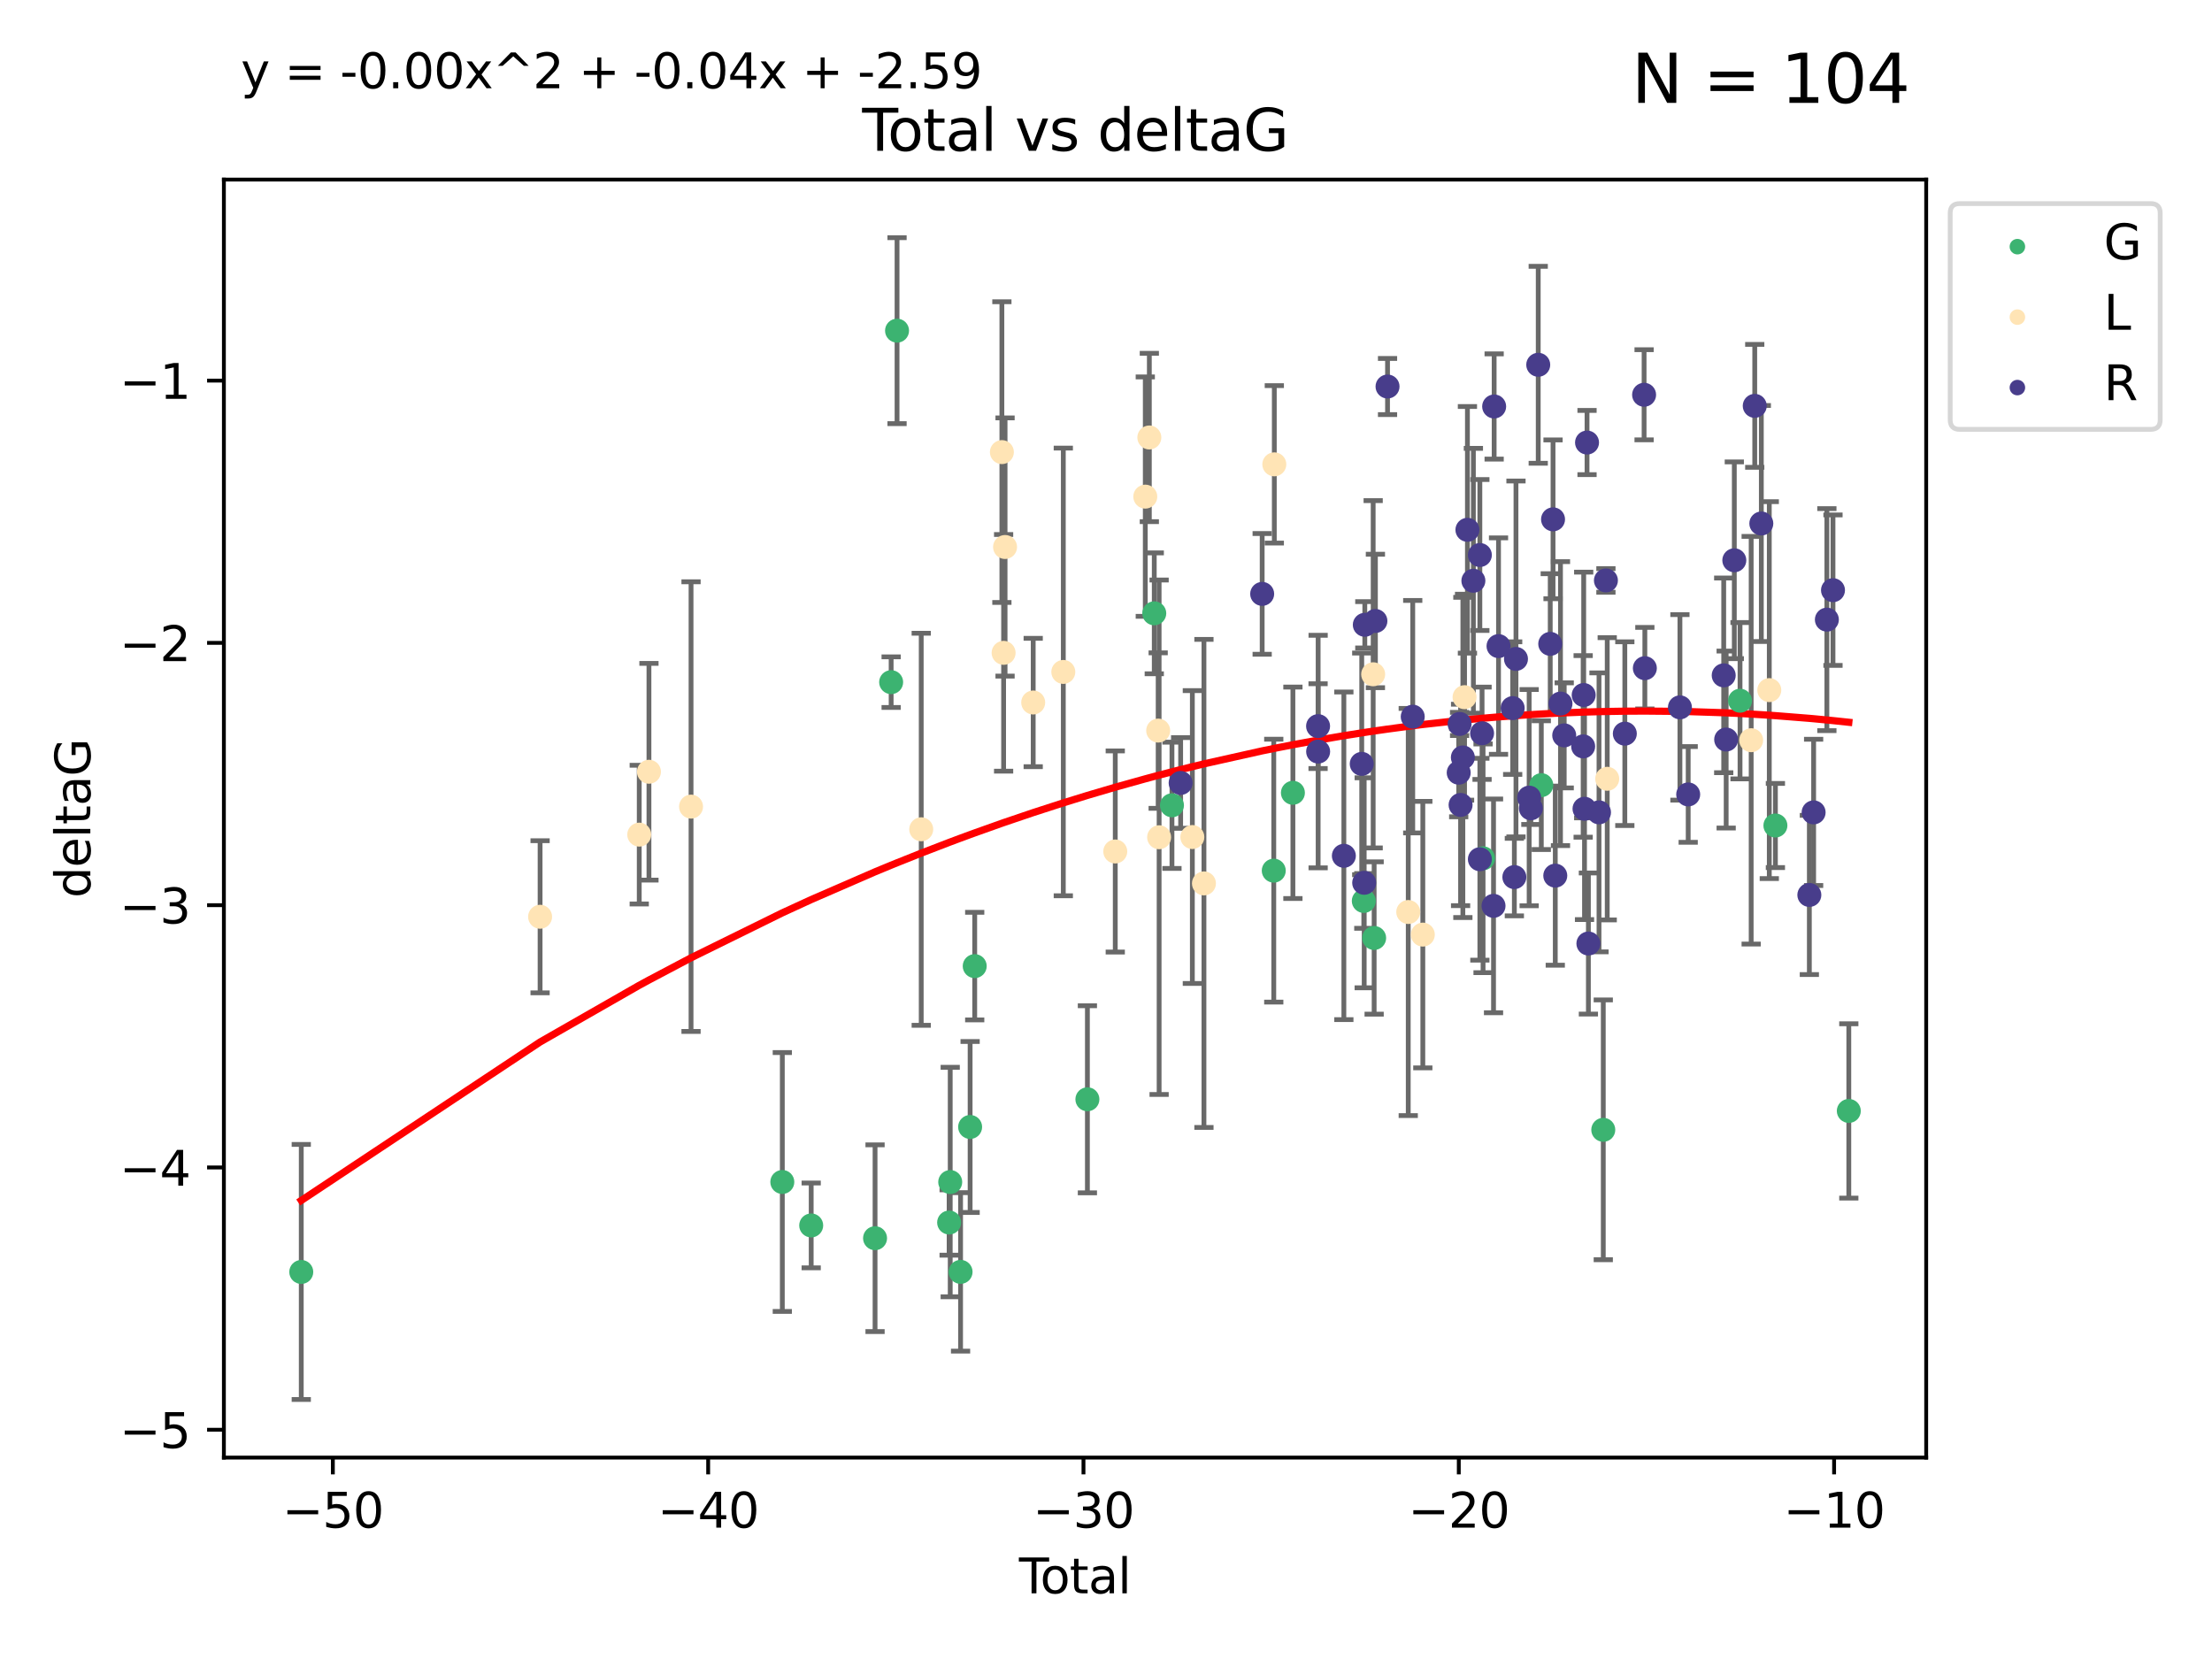 <?xml version="1.0" encoding="utf-8" standalone="no"?>
<!DOCTYPE svg PUBLIC "-//W3C//DTD SVG 1.1//EN"
  "http://www.w3.org/Graphics/SVG/1.1/DTD/svg11.dtd">
<svg xmlns:xlink="http://www.w3.org/1999/xlink" width="460.8pt" height="345.6pt" viewBox="0 0 460.8 345.6" xmlns="http://www.w3.org/2000/svg" version="1.1">
 <defs>
  <style type="text/css">*{stroke-linejoin: round; stroke-linecap: butt}</style>
 </defs>
 <g id="figure_1">
  <g id="patch_1">
   <path d="M 0 345.6 
L 460.8 345.6 
L 460.8 0 
L 0 0 
z
" style="fill: #ffffff"/>
  </g>
  <g id="axes_1">
   <g id="patch_2">
    <path d="M 46.64 303.64 
L 401.26 303.64 
L 401.26 37.411 
L 46.64 37.411 
z
" style="fill: #ffffff"/>
   </g>
   <g id="PathCollection_1">
    <defs>
     <path id="md76438eff3" d="M 0 1.118 
C 0.297 1.118 0.581 1 0.791 0.791 
C 1 0.581 1.118 0.297 1.118 0 
C 1.118 -0.297 1 -0.581 0.791 -0.791 
C 0.581 -1 0.297 -1.118 0 -1.118 
C -0.297 -1.118 -0.581 -1 -0.791 -0.791 
C -1 -0.581 -1.118 -0.297 -1.118 0 
C -1.118 0.297 -1 0.581 -0.791 0.791 
C -0.581 1 -0.297 1.118 0 1.118 
z
" style="stroke: #3cb371"/>
    </defs>
    <g clip-path="url(#p59445cf4a4)">
     <use xlink:href="#md76438eff3" x="62.759" y="264.972" style="fill: #3cb371; stroke: #3cb371"/>
     <use xlink:href="#md76438eff3" x="162.97" y="246.229" style="fill: #3cb371; stroke: #3cb371"/>
     <use xlink:href="#md76438eff3" x="168.987" y="255.28" style="fill: #3cb371; stroke: #3cb371"/>
     <use xlink:href="#md76438eff3" x="182.29" y="257.942" style="fill: #3cb371; stroke: #3cb371"/>
     <use xlink:href="#md76438eff3" x="185.642" y="142.106" style="fill: #3cb371; stroke: #3cb371"/>
     <use xlink:href="#md76438eff3" x="186.871" y="68.883" style="fill: #3cb371; stroke: #3cb371"/>
     <use xlink:href="#md76438eff3" x="197.722" y="254.674" style="fill: #3cb371; stroke: #3cb371"/>
     <use xlink:href="#md76438eff3" x="197.948" y="246.241" style="fill: #3cb371; stroke: #3cb371"/>
     <use xlink:href="#md76438eff3" x="200.104" y="264.956" style="fill: #3cb371; stroke: #3cb371"/>
     <use xlink:href="#md76438eff3" x="202.094" y="234.768" style="fill: #3cb371; stroke: #3cb371"/>
     <use xlink:href="#md76438eff3" x="203.051" y="201.259" style="fill: #3cb371; stroke: #3cb371"/>
     <use xlink:href="#md76438eff3" x="226.525" y="229.002" style="fill: #3cb371; stroke: #3cb371"/>
     <use xlink:href="#md76438eff3" x="240.454" y="127.765" style="fill: #3cb371; stroke: #3cb371"/>
     <use xlink:href="#md76438eff3" x="244.141" y="167.759" style="fill: #3cb371; stroke: #3cb371"/>
     <use xlink:href="#md76438eff3" x="265.348" y="181.37" style="fill: #3cb371; stroke: #3cb371"/>
     <use xlink:href="#md76438eff3" x="269.336" y="165.153" style="fill: #3cb371; stroke: #3cb371"/>
     <use xlink:href="#md76438eff3" x="284.105" y="187.683" style="fill: #3cb371; stroke: #3cb371"/>
     <use xlink:href="#md76438eff3" x="286.259" y="195.399" style="fill: #3cb371; stroke: #3cb371"/>
     <use xlink:href="#md76438eff3" x="308.95" y="178.803" style="fill: #3cb371; stroke: #3cb371"/>
     <use xlink:href="#md76438eff3" x="321.082" y="163.562" style="fill: #3cb371; stroke: #3cb371"/>
     <use xlink:href="#md76438eff3" x="333.992" y="235.362" style="fill: #3cb371; stroke: #3cb371"/>
     <use xlink:href="#md76438eff3" x="362.482" y="145.972" style="fill: #3cb371; stroke: #3cb371"/>
     <use xlink:href="#md76438eff3" x="369.849" y="171.969" style="fill: #3cb371; stroke: #3cb371"/>
     <use xlink:href="#md76438eff3" x="385.141" y="231.428" style="fill: #3cb371; stroke: #3cb371"/>
    </g>
   </g>
   <g id="PathCollection_2">
    <defs>
     <path id="mf3f6dc386d" d="M 0 1.118 
C 0.297 1.118 0.581 1 0.791 0.791 
C 1 0.581 1.118 0.297 1.118 0 
C 1.118 -0.297 1 -0.581 0.791 -0.791 
C 0.581 -1 0.297 -1.118 0 -1.118 
C -0.297 -1.118 -0.581 -1 -0.791 -0.791 
C -1 -0.581 -1.118 -0.297 -1.118 0 
C -1.118 0.297 -1 0.581 -0.791 0.791 
C -0.581 1 -0.297 1.118 0 1.118 
z
" style="stroke: #ffe4b5"/>
    </defs>
    <g clip-path="url(#p59445cf4a4)">
     <use xlink:href="#mf3f6dc386d" x="112.511" y="190.979" style="fill: #ffe4b5; stroke: #ffe4b5"/>
     <use xlink:href="#mf3f6dc386d" x="133.166" y="173.867" style="fill: #ffe4b5; stroke: #ffe4b5"/>
     <use xlink:href="#mf3f6dc386d" x="135.189" y="160.77" style="fill: #ffe4b5; stroke: #ffe4b5"/>
     <use xlink:href="#mf3f6dc386d" x="143.957" y="168.033" style="fill: #ffe4b5; stroke: #ffe4b5"/>
     <use xlink:href="#mf3f6dc386d" x="191.909" y="172.755" style="fill: #ffe4b5; stroke: #ffe4b5"/>
     <use xlink:href="#mf3f6dc386d" x="208.711" y="94.182" style="fill: #ffe4b5; stroke: #ffe4b5"/>
     <use xlink:href="#mf3f6dc386d" x="209.071" y="135.997" style="fill: #ffe4b5; stroke: #ffe4b5"/>
     <use xlink:href="#mf3f6dc386d" x="209.373" y="113.949" style="fill: #ffe4b5; stroke: #ffe4b5"/>
     <use xlink:href="#mf3f6dc386d" x="215.235" y="146.342" style="fill: #ffe4b5; stroke: #ffe4b5"/>
     <use xlink:href="#mf3f6dc386d" x="221.507" y="139.975" style="fill: #ffe4b5; stroke: #ffe4b5"/>
     <use xlink:href="#mf3f6dc386d" x="232.33" y="177.38" style="fill: #ffe4b5; stroke: #ffe4b5"/>
     <use xlink:href="#mf3f6dc386d" x="238.584" y="103.457" style="fill: #ffe4b5; stroke: #ffe4b5"/>
     <use xlink:href="#mf3f6dc386d" x="239.428" y="91.135" style="fill: #ffe4b5; stroke: #ffe4b5"/>
     <use xlink:href="#mf3f6dc386d" x="241.269" y="152.194" style="fill: #ffe4b5; stroke: #ffe4b5"/>
     <use xlink:href="#mf3f6dc386d" x="241.466" y="174.414" style="fill: #ffe4b5; stroke: #ffe4b5"/>
     <use xlink:href="#mf3f6dc386d" x="248.388" y="174.371" style="fill: #ffe4b5; stroke: #ffe4b5"/>
     <use xlink:href="#mf3f6dc386d" x="250.804" y="184.029" style="fill: #ffe4b5; stroke: #ffe4b5"/>
     <use xlink:href="#mf3f6dc386d" x="265.463" y="96.731" style="fill: #ffe4b5; stroke: #ffe4b5"/>
     <use xlink:href="#mf3f6dc386d" x="286.057" y="140.463" style="fill: #ffe4b5; stroke: #ffe4b5"/>
     <use xlink:href="#mf3f6dc386d" x="293.363" y="189.987" style="fill: #ffe4b5; stroke: #ffe4b5"/>
     <use xlink:href="#mf3f6dc386d" x="296.4" y="194.696" style="fill: #ffe4b5; stroke: #ffe4b5"/>
     <use xlink:href="#mf3f6dc386d" x="305.094" y="145.235" style="fill: #ffe4b5; stroke: #ffe4b5"/>
     <use xlink:href="#mf3f6dc386d" x="334.815" y="162.236" style="fill: #ffe4b5; stroke: #ffe4b5"/>
     <use xlink:href="#mf3f6dc386d" x="364.8" y="154.198" style="fill: #ffe4b5; stroke: #ffe4b5"/>
     <use xlink:href="#mf3f6dc386d" x="368.576" y="143.764" style="fill: #ffe4b5; stroke: #ffe4b5"/>
    </g>
   </g>
   <g id="PathCollection_3">
    <defs>
     <path id="m0e8f750ca6" d="M 0 1.118 
C 0.297 1.118 0.581 1 0.791 0.791 
C 1 0.581 1.118 0.297 1.118 0 
C 1.118 -0.297 1 -0.581 0.791 -0.791 
C 0.581 -1 0.297 -1.118 0 -1.118 
C -0.297 -1.118 -0.581 -1 -0.791 -0.791 
C -1 -0.581 -1.118 -0.297 -1.118 0 
C -1.118 0.297 -1 0.581 -0.791 0.791 
C -0.581 1 -0.297 1.118 0 1.118 
z
" style="stroke: #483d8b"/>
    </defs>
    <g clip-path="url(#p59445cf4a4)">
     <use xlink:href="#m0e8f750ca6" x="245.949" y="163.103" style="fill: #483d8b; stroke: #483d8b"/>
     <use xlink:href="#m0e8f750ca6" x="262.933" y="123.719" style="fill: #483d8b; stroke: #483d8b"/>
     <use xlink:href="#m0e8f750ca6" x="274.579" y="151.269" style="fill: #483d8b; stroke: #483d8b"/>
     <use xlink:href="#m0e8f750ca6" x="274.592" y="156.565" style="fill: #483d8b; stroke: #483d8b"/>
     <use xlink:href="#m0e8f750ca6" x="279.951" y="178.28" style="fill: #483d8b; stroke: #483d8b"/>
     <use xlink:href="#m0e8f750ca6" x="283.675" y="159.129" style="fill: #483d8b; stroke: #483d8b"/>
     <use xlink:href="#m0e8f750ca6" x="284.186" y="183.902" style="fill: #483d8b; stroke: #483d8b"/>
     <use xlink:href="#m0e8f750ca6" x="284.314" y="130.157" style="fill: #483d8b; stroke: #483d8b"/>
     <use xlink:href="#m0e8f750ca6" x="286.523" y="129.36" style="fill: #483d8b; stroke: #483d8b"/>
     <use xlink:href="#m0e8f750ca6" x="289.049" y="80.519" style="fill: #483d8b; stroke: #483d8b"/>
     <use xlink:href="#m0e8f750ca6" x="294.299" y="149.3" style="fill: #483d8b; stroke: #483d8b"/>
     <use xlink:href="#m0e8f750ca6" x="303.875" y="160.968" style="fill: #483d8b; stroke: #483d8b"/>
     <use xlink:href="#m0e8f750ca6" x="304.061" y="150.812" style="fill: #483d8b; stroke: #483d8b"/>
     <use xlink:href="#m0e8f750ca6" x="304.268" y="167.681" style="fill: #483d8b; stroke: #483d8b"/>
     <use xlink:href="#m0e8f750ca6" x="304.742" y="157.788" style="fill: #483d8b; stroke: #483d8b"/>
     <use xlink:href="#m0e8f750ca6" x="305.692" y="110.37" style="fill: #483d8b; stroke: #483d8b"/>
     <use xlink:href="#m0e8f750ca6" x="306.933" y="120.983" style="fill: #483d8b; stroke: #483d8b"/>
     <use xlink:href="#m0e8f750ca6" x="308.282" y="115.619" style="fill: #483d8b; stroke: #483d8b"/>
     <use xlink:href="#m0e8f750ca6" x="308.284" y="178.995" style="fill: #483d8b; stroke: #483d8b"/>
     <use xlink:href="#m0e8f750ca6" x="308.74" y="152.749" style="fill: #483d8b; stroke: #483d8b"/>
     <use xlink:href="#m0e8f750ca6" x="311.129" y="188.709" style="fill: #483d8b; stroke: #483d8b"/>
     <use xlink:href="#m0e8f750ca6" x="311.259" y="84.676" style="fill: #483d8b; stroke: #483d8b"/>
     <use xlink:href="#m0e8f750ca6" x="312.17" y="134.596" style="fill: #483d8b; stroke: #483d8b"/>
     <use xlink:href="#m0e8f750ca6" x="315.118" y="147.512" style="fill: #483d8b; stroke: #483d8b"/>
     <use xlink:href="#m0e8f750ca6" x="315.468" y="182.716" style="fill: #483d8b; stroke: #483d8b"/>
     <use xlink:href="#m0e8f750ca6" x="315.806" y="137.267" style="fill: #483d8b; stroke: #483d8b"/>
     <use xlink:href="#m0e8f750ca6" x="318.552" y="166.164" style="fill: #483d8b; stroke: #483d8b"/>
     <use xlink:href="#m0e8f750ca6" x="318.906" y="168.386" style="fill: #483d8b; stroke: #483d8b"/>
     <use xlink:href="#m0e8f750ca6" x="320.442" y="75.991" style="fill: #483d8b; stroke: #483d8b"/>
     <use xlink:href="#m0e8f750ca6" x="322.942" y="134.129" style="fill: #483d8b; stroke: #483d8b"/>
     <use xlink:href="#m0e8f750ca6" x="323.526" y="108.187" style="fill: #483d8b; stroke: #483d8b"/>
     <use xlink:href="#m0e8f750ca6" x="323.993" y="182.412" style="fill: #483d8b; stroke: #483d8b"/>
     <use xlink:href="#m0e8f750ca6" x="325.078" y="146.574" style="fill: #483d8b; stroke: #483d8b"/>
     <use xlink:href="#m0e8f750ca6" x="325.855" y="153.191" style="fill: #483d8b; stroke: #483d8b"/>
     <use xlink:href="#m0e8f750ca6" x="329.801" y="155.488" style="fill: #483d8b; stroke: #483d8b"/>
     <use xlink:href="#m0e8f750ca6" x="329.912" y="144.785" style="fill: #483d8b; stroke: #483d8b"/>
     <use xlink:href="#m0e8f750ca6" x="330.084" y="168.482" style="fill: #483d8b; stroke: #483d8b"/>
     <use xlink:href="#m0e8f750ca6" x="330.608" y="92.189" style="fill: #483d8b; stroke: #483d8b"/>
     <use xlink:href="#m0e8f750ca6" x="330.892" y="196.553" style="fill: #483d8b; stroke: #483d8b"/>
     <use xlink:href="#m0e8f750ca6" x="333.103" y="169.229" style="fill: #483d8b; stroke: #483d8b"/>
     <use xlink:href="#m0e8f750ca6" x="334.543" y="120.915" style="fill: #483d8b; stroke: #483d8b"/>
     <use xlink:href="#m0e8f750ca6" x="338.481" y="152.834" style="fill: #483d8b; stroke: #483d8b"/>
     <use xlink:href="#m0e8f750ca6" x="342.495" y="82.238" style="fill: #483d8b; stroke: #483d8b"/>
     <use xlink:href="#m0e8f750ca6" x="342.653" y="139.191" style="fill: #483d8b; stroke: #483d8b"/>
     <use xlink:href="#m0e8f750ca6" x="349.96" y="147.356" style="fill: #483d8b; stroke: #483d8b"/>
     <use xlink:href="#m0e8f750ca6" x="351.682" y="165.494" style="fill: #483d8b; stroke: #483d8b"/>
     <use xlink:href="#m0e8f750ca6" x="359.08" y="140.689" style="fill: #483d8b; stroke: #483d8b"/>
     <use xlink:href="#m0e8f750ca6" x="359.592" y="154.06" style="fill: #483d8b; stroke: #483d8b"/>
     <use xlink:href="#m0e8f750ca6" x="361.289" y="116.717" style="fill: #483d8b; stroke: #483d8b"/>
     <use xlink:href="#m0e8f750ca6" x="365.545" y="84.549" style="fill: #483d8b; stroke: #483d8b"/>
     <use xlink:href="#m0e8f750ca6" x="366.916" y="109.055" style="fill: #483d8b; stroke: #483d8b"/>
     <use xlink:href="#m0e8f750ca6" x="376.92" y="186.434" style="fill: #483d8b; stroke: #483d8b"/>
     <use xlink:href="#m0e8f750ca6" x="377.811" y="169.235" style="fill: #483d8b; stroke: #483d8b"/>
     <use xlink:href="#m0e8f750ca6" x="380.571" y="129.081" style="fill: #483d8b; stroke: #483d8b"/>
     <use xlink:href="#m0e8f750ca6" x="381.845" y="122.945" style="fill: #483d8b; stroke: #483d8b"/>
    </g>
   </g>
   <g id="matplotlib.axis_1">
    <g id="xtick_1">
     <g id="line2d_1">
      <defs>
       <path id="mbb08e93303" d="M 0 0 
L 0 3.5 
" style="stroke: #000000; stroke-width: 0.8"/>
      </defs>
      <g>
       <use xlink:href="#mbb08e93303" x="69.339" y="303.64" style="stroke: #000000; stroke-width: 0.8"/>
      </g>
     </g>
     <g id="text_1">
      <!-- −50 -->
      <g transform="translate(58.787 318.238)scale(0.1 -0.1)">
       <defs>
        <path id="DejaVuSans-2212" d="M 678 2272 
L 4684 2272 
L 4684 1741 
L 678 1741 
L 678 2272 
z
" transform="scale(0.016)"/>
        <path id="DejaVuSans-35" d="M 691 4666 
L 3169 4666 
L 3169 4134 
L 1269 4134 
L 1269 2991 
Q 1406 3038 1543 3061 
Q 1681 3084 1819 3084 
Q 2600 3084 3056 2656 
Q 3513 2228 3513 1497 
Q 3513 744 3044 326 
Q 2575 -91 1722 -91 
Q 1428 -91 1123 -41 
Q 819 9 494 109 
L 494 744 
Q 775 591 1075 516 
Q 1375 441 1709 441 
Q 2250 441 2565 725 
Q 2881 1009 2881 1497 
Q 2881 1984 2565 2268 
Q 2250 2553 1709 2553 
Q 1456 2553 1204 2497 
Q 953 2441 691 2322 
L 691 4666 
z
" transform="scale(0.016)"/>
        <path id="DejaVuSans-30" d="M 2034 4250 
Q 1547 4250 1301 3770 
Q 1056 3291 1056 2328 
Q 1056 1369 1301 889 
Q 1547 409 2034 409 
Q 2525 409 2770 889 
Q 3016 1369 3016 2328 
Q 3016 3291 2770 3770 
Q 2525 4250 2034 4250 
z
M 2034 4750 
Q 2819 4750 3233 4129 
Q 3647 3509 3647 2328 
Q 3647 1150 3233 529 
Q 2819 -91 2034 -91 
Q 1250 -91 836 529 
Q 422 1150 422 2328 
Q 422 3509 836 4129 
Q 1250 4750 2034 4750 
z
" transform="scale(0.016)"/>
       </defs>
       <use xlink:href="#DejaVuSans-2212"/>
       <use xlink:href="#DejaVuSans-35" x="83.789"/>
       <use xlink:href="#DejaVuSans-30" x="147.412"/>
      </g>
     </g>
    </g>
    <g id="xtick_2">
     <g id="line2d_2">
      <g>
       <use xlink:href="#mbb08e93303" x="147.523" y="303.64" style="stroke: #000000; stroke-width: 0.8"/>
      </g>
     </g>
     <g id="text_2">
      <!-- −40 -->
      <g transform="translate(136.971 318.238)scale(0.1 -0.1)">
       <defs>
        <path id="DejaVuSans-34" d="M 2419 4116 
L 825 1625 
L 2419 1625 
L 2419 4116 
z
M 2253 4666 
L 3047 4666 
L 3047 1625 
L 3713 1625 
L 3713 1100 
L 3047 1100 
L 3047 0 
L 2419 0 
L 2419 1100 
L 313 1100 
L 313 1709 
L 2253 4666 
z
" transform="scale(0.016)"/>
       </defs>
       <use xlink:href="#DejaVuSans-2212"/>
       <use xlink:href="#DejaVuSans-34" x="83.789"/>
       <use xlink:href="#DejaVuSans-30" x="147.412"/>
      </g>
     </g>
    </g>
    <g id="xtick_3">
     <g id="line2d_3">
      <g>
       <use xlink:href="#mbb08e93303" x="225.708" y="303.64" style="stroke: #000000; stroke-width: 0.8"/>
      </g>
     </g>
     <g id="text_3">
      <!-- −30 -->
      <g transform="translate(215.155 318.238)scale(0.1 -0.1)">
       <defs>
        <path id="DejaVuSans-33" d="M 2597 2516 
Q 3050 2419 3304 2112 
Q 3559 1806 3559 1356 
Q 3559 666 3084 287 
Q 2609 -91 1734 -91 
Q 1441 -91 1130 -33 
Q 819 25 488 141 
L 488 750 
Q 750 597 1062 519 
Q 1375 441 1716 441 
Q 2309 441 2620 675 
Q 2931 909 2931 1356 
Q 2931 1769 2642 2001 
Q 2353 2234 1838 2234 
L 1294 2234 
L 1294 2753 
L 1863 2753 
Q 2328 2753 2575 2939 
Q 2822 3125 2822 3475 
Q 2822 3834 2567 4026 
Q 2313 4219 1838 4219 
Q 1578 4219 1281 4162 
Q 984 4106 628 3988 
L 628 4550 
Q 988 4650 1302 4700 
Q 1616 4750 1894 4750 
Q 2613 4750 3031 4423 
Q 3450 4097 3450 3541 
Q 3450 3153 3228 2886 
Q 3006 2619 2597 2516 
z
" transform="scale(0.016)"/>
       </defs>
       <use xlink:href="#DejaVuSans-2212"/>
       <use xlink:href="#DejaVuSans-33" x="83.789"/>
       <use xlink:href="#DejaVuSans-30" x="147.412"/>
      </g>
     </g>
    </g>
    <g id="xtick_4">
     <g id="line2d_4">
      <g>
       <use xlink:href="#mbb08e93303" x="303.892" y="303.64" style="stroke: #000000; stroke-width: 0.8"/>
      </g>
     </g>
     <g id="text_4">
      <!-- −20 -->
      <g transform="translate(293.34 318.238)scale(0.1 -0.1)">
       <defs>
        <path id="DejaVuSans-32" d="M 1228 531 
L 3431 531 
L 3431 0 
L 469 0 
L 469 531 
Q 828 903 1448 1529 
Q 2069 2156 2228 2338 
Q 2531 2678 2651 2914 
Q 2772 3150 2772 3378 
Q 2772 3750 2511 3984 
Q 2250 4219 1831 4219 
Q 1534 4219 1204 4116 
Q 875 4013 500 3803 
L 500 4441 
Q 881 4594 1212 4672 
Q 1544 4750 1819 4750 
Q 2544 4750 2975 4387 
Q 3406 4025 3406 3419 
Q 3406 3131 3298 2873 
Q 3191 2616 2906 2266 
Q 2828 2175 2409 1742 
Q 1991 1309 1228 531 
z
" transform="scale(0.016)"/>
       </defs>
       <use xlink:href="#DejaVuSans-2212"/>
       <use xlink:href="#DejaVuSans-32" x="83.789"/>
       <use xlink:href="#DejaVuSans-30" x="147.412"/>
      </g>
     </g>
    </g>
    <g id="xtick_5">
     <g id="line2d_5">
      <g>
       <use xlink:href="#mbb08e93303" x="382.076" y="303.64" style="stroke: #000000; stroke-width: 0.8"/>
      </g>
     </g>
     <g id="text_5">
      <!-- −10 -->
      <g transform="translate(371.524 318.238)scale(0.1 -0.1)">
       <defs>
        <path id="DejaVuSans-31" d="M 794 531 
L 1825 531 
L 1825 4091 
L 703 3866 
L 703 4441 
L 1819 4666 
L 2450 4666 
L 2450 531 
L 3481 531 
L 3481 0 
L 794 0 
L 794 531 
z
" transform="scale(0.016)"/>
       </defs>
       <use xlink:href="#DejaVuSans-2212"/>
       <use xlink:href="#DejaVuSans-31" x="83.789"/>
       <use xlink:href="#DejaVuSans-30" x="147.412"/>
      </g>
     </g>
    </g>
    <g id="text_6">
     <!-- Total -->
     <g transform="translate(212.273 331.917)scale(0.1 -0.1)">
      <defs>
       <path id="DejaVuSans-54" d="M -19 4666 
L 3928 4666 
L 3928 4134 
L 2272 4134 
L 2272 0 
L 1638 0 
L 1638 4134 
L -19 4134 
L -19 4666 
z
" transform="scale(0.016)"/>
       <path id="DejaVuSans-6f" d="M 1959 3097 
Q 1497 3097 1228 2736 
Q 959 2375 959 1747 
Q 959 1119 1226 758 
Q 1494 397 1959 397 
Q 2419 397 2687 759 
Q 2956 1122 2956 1747 
Q 2956 2369 2687 2733 
Q 2419 3097 1959 3097 
z
M 1959 3584 
Q 2709 3584 3137 3096 
Q 3566 2609 3566 1747 
Q 3566 888 3137 398 
Q 2709 -91 1959 -91 
Q 1206 -91 779 398 
Q 353 888 353 1747 
Q 353 2609 779 3096 
Q 1206 3584 1959 3584 
z
" transform="scale(0.016)"/>
       <path id="DejaVuSans-74" d="M 1172 4494 
L 1172 3500 
L 2356 3500 
L 2356 3053 
L 1172 3053 
L 1172 1153 
Q 1172 725 1289 603 
Q 1406 481 1766 481 
L 2356 481 
L 2356 0 
L 1766 0 
Q 1100 0 847 248 
Q 594 497 594 1153 
L 594 3053 
L 172 3053 
L 172 3500 
L 594 3500 
L 594 4494 
L 1172 4494 
z
" transform="scale(0.016)"/>
       <path id="DejaVuSans-61" d="M 2194 1759 
Q 1497 1759 1228 1600 
Q 959 1441 959 1056 
Q 959 750 1161 570 
Q 1363 391 1709 391 
Q 2188 391 2477 730 
Q 2766 1069 2766 1631 
L 2766 1759 
L 2194 1759 
z
M 3341 1997 
L 3341 0 
L 2766 0 
L 2766 531 
Q 2569 213 2275 61 
Q 1981 -91 1556 -91 
Q 1019 -91 701 211 
Q 384 513 384 1019 
Q 384 1609 779 1909 
Q 1175 2209 1959 2209 
L 2766 2209 
L 2766 2266 
Q 2766 2663 2505 2880 
Q 2244 3097 1772 3097 
Q 1472 3097 1187 3025 
Q 903 2953 641 2809 
L 641 3341 
Q 956 3463 1253 3523 
Q 1550 3584 1831 3584 
Q 2591 3584 2966 3190 
Q 3341 2797 3341 1997 
z
" transform="scale(0.016)"/>
       <path id="DejaVuSans-6c" d="M 603 4863 
L 1178 4863 
L 1178 0 
L 603 0 
L 603 4863 
z
" transform="scale(0.016)"/>
      </defs>
      <use xlink:href="#DejaVuSans-54"/>
      <use xlink:href="#DejaVuSans-6f" x="44.084"/>
      <use xlink:href="#DejaVuSans-74" x="105.266"/>
      <use xlink:href="#DejaVuSans-61" x="144.475"/>
      <use xlink:href="#DejaVuSans-6c" x="205.754"/>
     </g>
    </g>
   </g>
   <g id="matplotlib.axis_2">
    <g id="ytick_1">
     <g id="line2d_6">
      <defs>
       <path id="m1cd3086418" d="M 0 0 
L -3.5 0 
" style="stroke: #000000; stroke-width: 0.8"/>
      </defs>
      <g>
       <use xlink:href="#m1cd3086418" x="46.64" y="297.844" style="stroke: #000000; stroke-width: 0.8"/>
      </g>
     </g>
     <g id="text_7">
      <!-- −5 -->
      <g transform="translate(24.898 301.643)scale(0.1 -0.1)">
       <use xlink:href="#DejaVuSans-2212"/>
       <use xlink:href="#DejaVuSans-35" x="83.789"/>
      </g>
     </g>
    </g>
    <g id="ytick_2">
     <g id="line2d_7">
      <g>
       <use xlink:href="#m1cd3086418" x="46.64" y="243.204" style="stroke: #000000; stroke-width: 0.8"/>
      </g>
     </g>
     <g id="text_8">
      <!-- −4 -->
      <g transform="translate(24.898 247.003)scale(0.1 -0.1)">
       <use xlink:href="#DejaVuSans-2212"/>
       <use xlink:href="#DejaVuSans-34" x="83.789"/>
      </g>
     </g>
    </g>
    <g id="ytick_3">
     <g id="line2d_8">
      <g>
       <use xlink:href="#m1cd3086418" x="46.64" y="188.564" style="stroke: #000000; stroke-width: 0.8"/>
      </g>
     </g>
     <g id="text_9">
      <!-- −3 -->
      <g transform="translate(24.898 192.364)scale(0.1 -0.1)">
       <use xlink:href="#DejaVuSans-2212"/>
       <use xlink:href="#DejaVuSans-33" x="83.789"/>
      </g>
     </g>
    </g>
    <g id="ytick_4">
     <g id="line2d_9">
      <g>
       <use xlink:href="#m1cd3086418" x="46.64" y="133.924" style="stroke: #000000; stroke-width: 0.8"/>
      </g>
     </g>
     <g id="text_10">
      <!-- −2 -->
      <g transform="translate(24.898 137.724)scale(0.1 -0.1)">
       <use xlink:href="#DejaVuSans-2212"/>
       <use xlink:href="#DejaVuSans-32" x="83.789"/>
      </g>
     </g>
    </g>
    <g id="ytick_5">
     <g id="line2d_10">
      <g>
       <use xlink:href="#m1cd3086418" x="46.64" y="79.284" style="stroke: #000000; stroke-width: 0.8"/>
      </g>
     </g>
     <g id="text_11">
      <!-- −1 -->
      <g transform="translate(24.898 83.084)scale(0.1 -0.1)">
       <use xlink:href="#DejaVuSans-2212"/>
       <use xlink:href="#DejaVuSans-31" x="83.789"/>
      </g>
     </g>
    </g>
    <g id="text_12">
     <!-- deltaG -->
     <g transform="translate(18.818 187.064)rotate(-90)scale(0.1 -0.1)">
      <defs>
       <path id="DejaVuSans-64" d="M 2906 2969 
L 2906 4863 
L 3481 4863 
L 3481 0 
L 2906 0 
L 2906 525 
Q 2725 213 2448 61 
Q 2172 -91 1784 -91 
Q 1150 -91 751 415 
Q 353 922 353 1747 
Q 353 2572 751 3078 
Q 1150 3584 1784 3584 
Q 2172 3584 2448 3432 
Q 2725 3281 2906 2969 
z
M 947 1747 
Q 947 1113 1208 752 
Q 1469 391 1925 391 
Q 2381 391 2643 752 
Q 2906 1113 2906 1747 
Q 2906 2381 2643 2742 
Q 2381 3103 1925 3103 
Q 1469 3103 1208 2742 
Q 947 2381 947 1747 
z
" transform="scale(0.016)"/>
       <path id="DejaVuSans-65" d="M 3597 1894 
L 3597 1613 
L 953 1613 
Q 991 1019 1311 708 
Q 1631 397 2203 397 
Q 2534 397 2845 478 
Q 3156 559 3463 722 
L 3463 178 
Q 3153 47 2828 -22 
Q 2503 -91 2169 -91 
Q 1331 -91 842 396 
Q 353 884 353 1716 
Q 353 2575 817 3079 
Q 1281 3584 2069 3584 
Q 2775 3584 3186 3129 
Q 3597 2675 3597 1894 
z
M 3022 2063 
Q 3016 2534 2758 2815 
Q 2500 3097 2075 3097 
Q 1594 3097 1305 2825 
Q 1016 2553 972 2059 
L 3022 2063 
z
" transform="scale(0.016)"/>
       <path id="DejaVuSans-47" d="M 3809 666 
L 3809 1919 
L 2778 1919 
L 2778 2438 
L 4434 2438 
L 4434 434 
Q 4069 175 3628 42 
Q 3188 -91 2688 -91 
Q 1594 -91 976 548 
Q 359 1188 359 2328 
Q 359 3472 976 4111 
Q 1594 4750 2688 4750 
Q 3144 4750 3555 4637 
Q 3966 4525 4313 4306 
L 4313 3634 
Q 3963 3931 3569 4081 
Q 3175 4231 2741 4231 
Q 1884 4231 1454 3753 
Q 1025 3275 1025 2328 
Q 1025 1384 1454 906 
Q 1884 428 2741 428 
Q 3075 428 3337 486 
Q 3600 544 3809 666 
z
" transform="scale(0.016)"/>
      </defs>
      <use xlink:href="#DejaVuSans-64"/>
      <use xlink:href="#DejaVuSans-65" x="63.477"/>
      <use xlink:href="#DejaVuSans-6c" x="125"/>
      <use xlink:href="#DejaVuSans-74" x="152.783"/>
      <use xlink:href="#DejaVuSans-61" x="191.992"/>
      <use xlink:href="#DejaVuSans-47" x="253.271"/>
     </g>
    </g>
   </g>
   <g id="LineCollection_1">
    <path d="M 62.759 291.539 
L 62.759 238.405 
" clip-path="url(#p59445cf4a4)" style="fill: none; stroke: #696969"/>
    <path d="M 162.97 273.192 
L 162.97 219.267 
" clip-path="url(#p59445cf4a4)" style="fill: none; stroke: #696969"/>
    <path d="M 168.987 264.116 
L 168.987 246.445 
" clip-path="url(#p59445cf4a4)" style="fill: none; stroke: #696969"/>
    <path d="M 182.29 277.391 
L 182.29 238.493 
" clip-path="url(#p59445cf4a4)" style="fill: none; stroke: #696969"/>
    <path d="M 185.642 147.375 
L 185.642 136.837 
" clip-path="url(#p59445cf4a4)" style="fill: none; stroke: #696969"/>
    <path d="M 186.871 88.254 
L 186.871 49.513 
" clip-path="url(#p59445cf4a4)" style="fill: none; stroke: #696969"/>
    <path d="M 197.722 261.477 
L 197.722 247.87 
" clip-path="url(#p59445cf4a4)" style="fill: none; stroke: #696969"/>
    <path d="M 197.948 270.142 
L 197.948 222.34 
" clip-path="url(#p59445cf4a4)" style="fill: none; stroke: #696969"/>
    <path d="M 200.104 281.463 
L 200.104 248.45 
" clip-path="url(#p59445cf4a4)" style="fill: none; stroke: #696969"/>
    <path d="M 202.094 252.578 
L 202.094 216.959 
" clip-path="url(#p59445cf4a4)" style="fill: none; stroke: #696969"/>
    <path d="M 203.051 212.466 
L 203.051 190.051 
" clip-path="url(#p59445cf4a4)" style="fill: none; stroke: #696969"/>
    <path d="M 226.525 248.489 
L 226.525 209.516 
" clip-path="url(#p59445cf4a4)" style="fill: none; stroke: #696969"/>
    <path d="M 240.454 140.357 
L 240.454 115.174 
" clip-path="url(#p59445cf4a4)" style="fill: none; stroke: #696969"/>
    <path d="M 244.141 180.911 
L 244.141 154.608 
" clip-path="url(#p59445cf4a4)" style="fill: none; stroke: #696969"/>
    <path d="M 265.348 208.753 
L 265.348 153.986 
" clip-path="url(#p59445cf4a4)" style="fill: none; stroke: #696969"/>
    <path d="M 269.336 187.175 
L 269.336 143.131 
" clip-path="url(#p59445cf4a4)" style="fill: none; stroke: #696969"/>
    <path d="M 284.105 193.382 
L 284.105 181.984 
" clip-path="url(#p59445cf4a4)" style="fill: none; stroke: #696969"/>
    <path d="M 286.259 211.267 
L 286.259 179.53 
" clip-path="url(#p59445cf4a4)" style="fill: none; stroke: #696969"/>
    <path d="M 308.95 202.627 
L 308.95 154.978 
" clip-path="url(#p59445cf4a4)" style="fill: none; stroke: #696969"/>
    <path d="M 321.082 176.973 
L 321.082 150.151 
" clip-path="url(#p59445cf4a4)" style="fill: none; stroke: #696969"/>
    <path d="M 333.992 262.421 
L 333.992 208.303 
" clip-path="url(#p59445cf4a4)" style="fill: none; stroke: #696969"/>
    <path d="M 362.482 162.254 
L 362.482 129.689 
" clip-path="url(#p59445cf4a4)" style="fill: none; stroke: #696969"/>
    <path d="M 369.849 180.734 
L 369.849 163.205 
" clip-path="url(#p59445cf4a4)" style="fill: none; stroke: #696969"/>
    <path d="M 385.141 249.586 
L 385.141 213.27 
" clip-path="url(#p59445cf4a4)" style="fill: none; stroke: #696969"/>
   </g>
   <g id="line2d_11">
    <defs>
     <path id="m2bd84996dc" d="M 2 0 
L -2 -0 
" style="stroke: #696969"/>
    </defs>
    <g clip-path="url(#p59445cf4a4)">
     <use xlink:href="#m2bd84996dc" x="62.759" y="291.539" style="fill: #696969; stroke: #696969"/>
     <use xlink:href="#m2bd84996dc" x="162.97" y="273.192" style="fill: #696969; stroke: #696969"/>
     <use xlink:href="#m2bd84996dc" x="168.987" y="264.116" style="fill: #696969; stroke: #696969"/>
     <use xlink:href="#m2bd84996dc" x="182.29" y="277.391" style="fill: #696969; stroke: #696969"/>
     <use xlink:href="#m2bd84996dc" x="185.642" y="147.375" style="fill: #696969; stroke: #696969"/>
     <use xlink:href="#m2bd84996dc" x="186.871" y="88.254" style="fill: #696969; stroke: #696969"/>
     <use xlink:href="#m2bd84996dc" x="197.722" y="261.477" style="fill: #696969; stroke: #696969"/>
     <use xlink:href="#m2bd84996dc" x="197.948" y="270.142" style="fill: #696969; stroke: #696969"/>
     <use xlink:href="#m2bd84996dc" x="200.104" y="281.463" style="fill: #696969; stroke: #696969"/>
     <use xlink:href="#m2bd84996dc" x="202.094" y="252.578" style="fill: #696969; stroke: #696969"/>
     <use xlink:href="#m2bd84996dc" x="203.051" y="212.466" style="fill: #696969; stroke: #696969"/>
     <use xlink:href="#m2bd84996dc" x="226.525" y="248.489" style="fill: #696969; stroke: #696969"/>
     <use xlink:href="#m2bd84996dc" x="240.454" y="140.357" style="fill: #696969; stroke: #696969"/>
     <use xlink:href="#m2bd84996dc" x="244.141" y="180.911" style="fill: #696969; stroke: #696969"/>
     <use xlink:href="#m2bd84996dc" x="265.348" y="208.753" style="fill: #696969; stroke: #696969"/>
     <use xlink:href="#m2bd84996dc" x="269.336" y="187.175" style="fill: #696969; stroke: #696969"/>
     <use xlink:href="#m2bd84996dc" x="284.105" y="193.382" style="fill: #696969; stroke: #696969"/>
     <use xlink:href="#m2bd84996dc" x="286.259" y="211.267" style="fill: #696969; stroke: #696969"/>
     <use xlink:href="#m2bd84996dc" x="308.95" y="202.627" style="fill: #696969; stroke: #696969"/>
     <use xlink:href="#m2bd84996dc" x="321.082" y="176.973" style="fill: #696969; stroke: #696969"/>
     <use xlink:href="#m2bd84996dc" x="333.992" y="262.421" style="fill: #696969; stroke: #696969"/>
     <use xlink:href="#m2bd84996dc" x="362.482" y="162.254" style="fill: #696969; stroke: #696969"/>
     <use xlink:href="#m2bd84996dc" x="369.849" y="180.734" style="fill: #696969; stroke: #696969"/>
     <use xlink:href="#m2bd84996dc" x="385.141" y="249.586" style="fill: #696969; stroke: #696969"/>
    </g>
   </g>
   <g id="line2d_12">
    <g clip-path="url(#p59445cf4a4)">
     <use xlink:href="#m2bd84996dc" x="62.759" y="238.405" style="fill: #696969; stroke: #696969"/>
     <use xlink:href="#m2bd84996dc" x="162.97" y="219.267" style="fill: #696969; stroke: #696969"/>
     <use xlink:href="#m2bd84996dc" x="168.987" y="246.445" style="fill: #696969; stroke: #696969"/>
     <use xlink:href="#m2bd84996dc" x="182.29" y="238.493" style="fill: #696969; stroke: #696969"/>
     <use xlink:href="#m2bd84996dc" x="185.642" y="136.837" style="fill: #696969; stroke: #696969"/>
     <use xlink:href="#m2bd84996dc" x="186.871" y="49.513" style="fill: #696969; stroke: #696969"/>
     <use xlink:href="#m2bd84996dc" x="197.722" y="247.87" style="fill: #696969; stroke: #696969"/>
     <use xlink:href="#m2bd84996dc" x="197.948" y="222.34" style="fill: #696969; stroke: #696969"/>
     <use xlink:href="#m2bd84996dc" x="200.104" y="248.45" style="fill: #696969; stroke: #696969"/>
     <use xlink:href="#m2bd84996dc" x="202.094" y="216.959" style="fill: #696969; stroke: #696969"/>
     <use xlink:href="#m2bd84996dc" x="203.051" y="190.051" style="fill: #696969; stroke: #696969"/>
     <use xlink:href="#m2bd84996dc" x="226.525" y="209.516" style="fill: #696969; stroke: #696969"/>
     <use xlink:href="#m2bd84996dc" x="240.454" y="115.174" style="fill: #696969; stroke: #696969"/>
     <use xlink:href="#m2bd84996dc" x="244.141" y="154.608" style="fill: #696969; stroke: #696969"/>
     <use xlink:href="#m2bd84996dc" x="265.348" y="153.986" style="fill: #696969; stroke: #696969"/>
     <use xlink:href="#m2bd84996dc" x="269.336" y="143.131" style="fill: #696969; stroke: #696969"/>
     <use xlink:href="#m2bd84996dc" x="284.105" y="181.984" style="fill: #696969; stroke: #696969"/>
     <use xlink:href="#m2bd84996dc" x="286.259" y="179.53" style="fill: #696969; stroke: #696969"/>
     <use xlink:href="#m2bd84996dc" x="308.95" y="154.978" style="fill: #696969; stroke: #696969"/>
     <use xlink:href="#m2bd84996dc" x="321.082" y="150.151" style="fill: #696969; stroke: #696969"/>
     <use xlink:href="#m2bd84996dc" x="333.992" y="208.303" style="fill: #696969; stroke: #696969"/>
     <use xlink:href="#m2bd84996dc" x="362.482" y="129.689" style="fill: #696969; stroke: #696969"/>
     <use xlink:href="#m2bd84996dc" x="369.849" y="163.205" style="fill: #696969; stroke: #696969"/>
     <use xlink:href="#m2bd84996dc" x="385.141" y="213.27" style="fill: #696969; stroke: #696969"/>
    </g>
   </g>
   <g id="LineCollection_2">
    <path d="M 112.511 206.826 
L 112.511 175.132 
" clip-path="url(#p59445cf4a4)" style="fill: none; stroke: #696969"/>
    <path d="M 133.166 188.312 
L 133.166 159.422 
" clip-path="url(#p59445cf4a4)" style="fill: none; stroke: #696969"/>
    <path d="M 135.189 183.34 
L 135.189 138.199 
" clip-path="url(#p59445cf4a4)" style="fill: none; stroke: #696969"/>
    <path d="M 143.957 214.868 
L 143.957 121.197 
" clip-path="url(#p59445cf4a4)" style="fill: none; stroke: #696969"/>
    <path d="M 191.909 213.589 
L 191.909 131.921 
" clip-path="url(#p59445cf4a4)" style="fill: none; stroke: #696969"/>
    <path d="M 208.711 125.503 
L 208.711 62.861 
" clip-path="url(#p59445cf4a4)" style="fill: none; stroke: #696969"/>
    <path d="M 209.071 160.649 
L 209.071 111.346 
" clip-path="url(#p59445cf4a4)" style="fill: none; stroke: #696969"/>
    <path d="M 209.373 140.845 
L 209.373 87.053 
" clip-path="url(#p59445cf4a4)" style="fill: none; stroke: #696969"/>
    <path d="M 215.235 159.713 
L 215.235 132.972 
" clip-path="url(#p59445cf4a4)" style="fill: none; stroke: #696969"/>
    <path d="M 221.507 186.607 
L 221.507 93.342 
" clip-path="url(#p59445cf4a4)" style="fill: none; stroke: #696969"/>
    <path d="M 232.33 198.329 
L 232.33 156.431 
" clip-path="url(#p59445cf4a4)" style="fill: none; stroke: #696969"/>
    <path d="M 238.584 128.394 
L 238.584 78.519 
" clip-path="url(#p59445cf4a4)" style="fill: none; stroke: #696969"/>
    <path d="M 239.428 108.672 
L 239.428 73.597 
" clip-path="url(#p59445cf4a4)" style="fill: none; stroke: #696969"/>
    <path d="M 241.269 168.39 
L 241.269 135.998 
" clip-path="url(#p59445cf4a4)" style="fill: none; stroke: #696969"/>
    <path d="M 241.466 227.997 
L 241.466 120.83 
" clip-path="url(#p59445cf4a4)" style="fill: none; stroke: #696969"/>
    <path d="M 248.388 204.872 
L 248.388 143.869 
" clip-path="url(#p59445cf4a4)" style="fill: none; stroke: #696969"/>
    <path d="M 250.804 234.864 
L 250.804 133.193 
" clip-path="url(#p59445cf4a4)" style="fill: none; stroke: #696969"/>
    <path d="M 265.463 113.127 
L 265.463 80.335 
" clip-path="url(#p59445cf4a4)" style="fill: none; stroke: #696969"/>
    <path d="M 286.057 176.639 
L 286.057 104.287 
" clip-path="url(#p59445cf4a4)" style="fill: none; stroke: #696969"/>
    <path d="M 293.363 232.396 
L 293.363 147.578 
" clip-path="url(#p59445cf4a4)" style="fill: none; stroke: #696969"/>
    <path d="M 296.4 222.453 
L 296.4 166.939 
" clip-path="url(#p59445cf4a4)" style="fill: none; stroke: #696969"/>
    <path d="M 305.094 166.689 
L 305.094 123.781 
" clip-path="url(#p59445cf4a4)" style="fill: none; stroke: #696969"/>
    <path d="M 334.815 191.641 
L 334.815 132.832 
" clip-path="url(#p59445cf4a4)" style="fill: none; stroke: #696969"/>
    <path d="M 364.8 196.659 
L 364.8 111.737 
" clip-path="url(#p59445cf4a4)" style="fill: none; stroke: #696969"/>
    <path d="M 368.576 183.021 
L 368.576 104.507 
" clip-path="url(#p59445cf4a4)" style="fill: none; stroke: #696969"/>
   </g>
   <g id="line2d_13">
    <g clip-path="url(#p59445cf4a4)">
     <use xlink:href="#m2bd84996dc" x="112.511" y="206.826" style="fill: #696969; stroke: #696969"/>
     <use xlink:href="#m2bd84996dc" x="133.166" y="188.312" style="fill: #696969; stroke: #696969"/>
     <use xlink:href="#m2bd84996dc" x="135.189" y="183.34" style="fill: #696969; stroke: #696969"/>
     <use xlink:href="#m2bd84996dc" x="143.957" y="214.868" style="fill: #696969; stroke: #696969"/>
     <use xlink:href="#m2bd84996dc" x="191.909" y="213.589" style="fill: #696969; stroke: #696969"/>
     <use xlink:href="#m2bd84996dc" x="208.711" y="125.503" style="fill: #696969; stroke: #696969"/>
     <use xlink:href="#m2bd84996dc" x="209.071" y="160.649" style="fill: #696969; stroke: #696969"/>
     <use xlink:href="#m2bd84996dc" x="209.373" y="140.845" style="fill: #696969; stroke: #696969"/>
     <use xlink:href="#m2bd84996dc" x="215.235" y="159.713" style="fill: #696969; stroke: #696969"/>
     <use xlink:href="#m2bd84996dc" x="221.507" y="186.607" style="fill: #696969; stroke: #696969"/>
     <use xlink:href="#m2bd84996dc" x="232.33" y="198.329" style="fill: #696969; stroke: #696969"/>
     <use xlink:href="#m2bd84996dc" x="238.584" y="128.394" style="fill: #696969; stroke: #696969"/>
     <use xlink:href="#m2bd84996dc" x="239.428" y="108.672" style="fill: #696969; stroke: #696969"/>
     <use xlink:href="#m2bd84996dc" x="241.269" y="168.39" style="fill: #696969; stroke: #696969"/>
     <use xlink:href="#m2bd84996dc" x="241.466" y="227.997" style="fill: #696969; stroke: #696969"/>
     <use xlink:href="#m2bd84996dc" x="248.388" y="204.872" style="fill: #696969; stroke: #696969"/>
     <use xlink:href="#m2bd84996dc" x="250.804" y="234.864" style="fill: #696969; stroke: #696969"/>
     <use xlink:href="#m2bd84996dc" x="265.463" y="113.127" style="fill: #696969; stroke: #696969"/>
     <use xlink:href="#m2bd84996dc" x="286.057" y="176.639" style="fill: #696969; stroke: #696969"/>
     <use xlink:href="#m2bd84996dc" x="293.363" y="232.396" style="fill: #696969; stroke: #696969"/>
     <use xlink:href="#m2bd84996dc" x="296.4" y="222.453" style="fill: #696969; stroke: #696969"/>
     <use xlink:href="#m2bd84996dc" x="305.094" y="166.689" style="fill: #696969; stroke: #696969"/>
     <use xlink:href="#m2bd84996dc" x="334.815" y="191.641" style="fill: #696969; stroke: #696969"/>
     <use xlink:href="#m2bd84996dc" x="364.8" y="196.659" style="fill: #696969; stroke: #696969"/>
     <use xlink:href="#m2bd84996dc" x="368.576" y="183.021" style="fill: #696969; stroke: #696969"/>
    </g>
   </g>
   <g id="line2d_14">
    <g clip-path="url(#p59445cf4a4)">
     <use xlink:href="#m2bd84996dc" x="112.511" y="175.132" style="fill: #696969; stroke: #696969"/>
     <use xlink:href="#m2bd84996dc" x="133.166" y="159.422" style="fill: #696969; stroke: #696969"/>
     <use xlink:href="#m2bd84996dc" x="135.189" y="138.199" style="fill: #696969; stroke: #696969"/>
     <use xlink:href="#m2bd84996dc" x="143.957" y="121.197" style="fill: #696969; stroke: #696969"/>
     <use xlink:href="#m2bd84996dc" x="191.909" y="131.921" style="fill: #696969; stroke: #696969"/>
     <use xlink:href="#m2bd84996dc" x="208.711" y="62.861" style="fill: #696969; stroke: #696969"/>
     <use xlink:href="#m2bd84996dc" x="209.071" y="111.346" style="fill: #696969; stroke: #696969"/>
     <use xlink:href="#m2bd84996dc" x="209.373" y="87.053" style="fill: #696969; stroke: #696969"/>
     <use xlink:href="#m2bd84996dc" x="215.235" y="132.972" style="fill: #696969; stroke: #696969"/>
     <use xlink:href="#m2bd84996dc" x="221.507" y="93.342" style="fill: #696969; stroke: #696969"/>
     <use xlink:href="#m2bd84996dc" x="232.33" y="156.431" style="fill: #696969; stroke: #696969"/>
     <use xlink:href="#m2bd84996dc" x="238.584" y="78.519" style="fill: #696969; stroke: #696969"/>
     <use xlink:href="#m2bd84996dc" x="239.428" y="73.597" style="fill: #696969; stroke: #696969"/>
     <use xlink:href="#m2bd84996dc" x="241.269" y="135.998" style="fill: #696969; stroke: #696969"/>
     <use xlink:href="#m2bd84996dc" x="241.466" y="120.83" style="fill: #696969; stroke: #696969"/>
     <use xlink:href="#m2bd84996dc" x="248.388" y="143.869" style="fill: #696969; stroke: #696969"/>
     <use xlink:href="#m2bd84996dc" x="250.804" y="133.193" style="fill: #696969; stroke: #696969"/>
     <use xlink:href="#m2bd84996dc" x="265.463" y="80.335" style="fill: #696969; stroke: #696969"/>
     <use xlink:href="#m2bd84996dc" x="286.057" y="104.287" style="fill: #696969; stroke: #696969"/>
     <use xlink:href="#m2bd84996dc" x="293.363" y="147.578" style="fill: #696969; stroke: #696969"/>
     <use xlink:href="#m2bd84996dc" x="296.4" y="166.939" style="fill: #696969; stroke: #696969"/>
     <use xlink:href="#m2bd84996dc" x="305.094" y="123.781" style="fill: #696969; stroke: #696969"/>
     <use xlink:href="#m2bd84996dc" x="334.815" y="132.832" style="fill: #696969; stroke: #696969"/>
     <use xlink:href="#m2bd84996dc" x="364.8" y="111.737" style="fill: #696969; stroke: #696969"/>
     <use xlink:href="#m2bd84996dc" x="368.576" y="104.507" style="fill: #696969; stroke: #696969"/>
    </g>
   </g>
   <g id="LineCollection_3">
    <path d="M 245.949 172.549 
L 245.949 153.657 
" clip-path="url(#p59445cf4a4)" style="fill: none; stroke: #696969"/>
    <path d="M 262.933 136.293 
L 262.933 111.145 
" clip-path="url(#p59445cf4a4)" style="fill: none; stroke: #696969"/>
    <path d="M 274.579 160.102 
L 274.579 142.436 
" clip-path="url(#p59445cf4a4)" style="fill: none; stroke: #696969"/>
    <path d="M 274.592 180.789 
L 274.592 132.341 
" clip-path="url(#p59445cf4a4)" style="fill: none; stroke: #696969"/>
    <path d="M 279.951 212.404 
L 279.951 144.157 
" clip-path="url(#p59445cf4a4)" style="fill: none; stroke: #696969"/>
    <path d="M 283.675 182.217 
L 283.675 136.041 
" clip-path="url(#p59445cf4a4)" style="fill: none; stroke: #696969"/>
    <path d="M 284.186 205.775 
L 284.186 162.029 
" clip-path="url(#p59445cf4a4)" style="fill: none; stroke: #696969"/>
    <path d="M 284.314 134.982 
L 284.314 125.331 
" clip-path="url(#p59445cf4a4)" style="fill: none; stroke: #696969"/>
    <path d="M 286.523 143.26 
L 286.523 115.46 
" clip-path="url(#p59445cf4a4)" style="fill: none; stroke: #696969"/>
    <path d="M 289.049 86.364 
L 289.049 74.673 
" clip-path="url(#p59445cf4a4)" style="fill: none; stroke: #696969"/>
    <path d="M 294.299 173.511 
L 294.299 125.089 
" clip-path="url(#p59445cf4a4)" style="fill: none; stroke: #696969"/>
    <path d="M 303.875 170.151 
L 303.875 151.784 
" clip-path="url(#p59445cf4a4)" style="fill: none; stroke: #696969"/>
    <path d="M 304.061 153.224 
L 304.061 148.399 
" clip-path="url(#p59445cf4a4)" style="fill: none; stroke: #696969"/>
    <path d="M 304.268 188.661 
L 304.268 146.701 
" clip-path="url(#p59445cf4a4)" style="fill: none; stroke: #696969"/>
    <path d="M 304.742 191.14 
L 304.742 124.435 
" clip-path="url(#p59445cf4a4)" style="fill: none; stroke: #696969"/>
    <path d="M 305.692 136.06 
L 305.692 84.68 
" clip-path="url(#p59445cf4a4)" style="fill: none; stroke: #696969"/>
    <path d="M 306.933 148.567 
L 306.933 93.4 
" clip-path="url(#p59445cf4a4)" style="fill: none; stroke: #696969"/>
    <path d="M 308.282 131.34 
L 308.282 99.898 
" clip-path="url(#p59445cf4a4)" style="fill: none; stroke: #696969"/>
    <path d="M 308.284 200.019 
L 308.284 157.97 
" clip-path="url(#p59445cf4a4)" style="fill: none; stroke: #696969"/>
    <path d="M 308.74 162.364 
L 308.74 143.134 
" clip-path="url(#p59445cf4a4)" style="fill: none; stroke: #696969"/>
    <path d="M 311.129 210.973 
L 311.129 166.445 
" clip-path="url(#p59445cf4a4)" style="fill: none; stroke: #696969"/>
    <path d="M 311.259 95.636 
L 311.259 73.716 
" clip-path="url(#p59445cf4a4)" style="fill: none; stroke: #696969"/>
    <path d="M 312.17 157.141 
L 312.17 112.051 
" clip-path="url(#p59445cf4a4)" style="fill: none; stroke: #696969"/>
    <path d="M 315.118 161.32 
L 315.118 133.703 
" clip-path="url(#p59445cf4a4)" style="fill: none; stroke: #696969"/>
    <path d="M 315.468 190.788 
L 315.468 174.644 
" clip-path="url(#p59445cf4a4)" style="fill: none; stroke: #696969"/>
    <path d="M 315.806 174.332 
L 315.806 100.201 
" clip-path="url(#p59445cf4a4)" style="fill: none; stroke: #696969"/>
    <path d="M 318.552 188.685 
L 318.552 143.643 
" clip-path="url(#p59445cf4a4)" style="fill: none; stroke: #696969"/>
    <path d="M 318.906 171.748 
L 318.906 165.024 
" clip-path="url(#p59445cf4a4)" style="fill: none; stroke: #696969"/>
    <path d="M 320.442 96.501 
L 320.442 55.481 
" clip-path="url(#p59445cf4a4)" style="fill: none; stroke: #696969"/>
    <path d="M 322.942 148.743 
L 322.942 119.514 
" clip-path="url(#p59445cf4a4)" style="fill: none; stroke: #696969"/>
    <path d="M 323.526 124.731 
L 323.526 91.644 
" clip-path="url(#p59445cf4a4)" style="fill: none; stroke: #696969"/>
    <path d="M 323.993 201.07 
L 323.993 163.755 
" clip-path="url(#p59445cf4a4)" style="fill: none; stroke: #696969"/>
    <path d="M 325.078 176.151 
L 325.078 116.997 
" clip-path="url(#p59445cf4a4)" style="fill: none; stroke: #696969"/>
    <path d="M 325.855 164.135 
L 325.855 142.247 
" clip-path="url(#p59445cf4a4)" style="fill: none; stroke: #696969"/>
    <path d="M 329.801 174.405 
L 329.801 136.571 
" clip-path="url(#p59445cf4a4)" style="fill: none; stroke: #696969"/>
    <path d="M 329.912 170.382 
L 329.912 119.189 
" clip-path="url(#p59445cf4a4)" style="fill: none; stroke: #696969"/>
    <path d="M 330.084 191.56 
L 330.084 145.404 
" clip-path="url(#p59445cf4a4)" style="fill: none; stroke: #696969"/>
    <path d="M 330.608 98.879 
L 330.608 85.499 
" clip-path="url(#p59445cf4a4)" style="fill: none; stroke: #696969"/>
    <path d="M 330.892 211.247 
L 330.892 181.858 
" clip-path="url(#p59445cf4a4)" style="fill: none; stroke: #696969"/>
    <path d="M 333.103 198.284 
L 333.103 140.175 
" clip-path="url(#p59445cf4a4)" style="fill: none; stroke: #696969"/>
    <path d="M 334.543 123.378 
L 334.543 118.451 
" clip-path="url(#p59445cf4a4)" style="fill: none; stroke: #696969"/>
    <path d="M 338.481 171.969 
L 338.481 133.699 
" clip-path="url(#p59445cf4a4)" style="fill: none; stroke: #696969"/>
    <path d="M 342.495 91.629 
L 342.495 72.847 
" clip-path="url(#p59445cf4a4)" style="fill: none; stroke: #696969"/>
    <path d="M 342.653 147.685 
L 342.653 130.697 
" clip-path="url(#p59445cf4a4)" style="fill: none; stroke: #696969"/>
    <path d="M 349.96 166.68 
L 349.96 128.033 
" clip-path="url(#p59445cf4a4)" style="fill: none; stroke: #696969"/>
    <path d="M 351.682 175.47 
L 351.682 155.519 
" clip-path="url(#p59445cf4a4)" style="fill: none; stroke: #696969"/>
    <path d="M 359.08 160.966 
L 359.08 120.411 
" clip-path="url(#p59445cf4a4)" style="fill: none; stroke: #696969"/>
    <path d="M 359.592 172.493 
L 359.592 135.627 
" clip-path="url(#p59445cf4a4)" style="fill: none; stroke: #696969"/>
    <path d="M 361.289 137.21 
L 361.289 96.224 
" clip-path="url(#p59445cf4a4)" style="fill: none; stroke: #696969"/>
    <path d="M 365.545 97.353 
L 365.545 71.745 
" clip-path="url(#p59445cf4a4)" style="fill: none; stroke: #696969"/>
    <path d="M 366.916 133.639 
L 366.916 84.471 
" clip-path="url(#p59445cf4a4)" style="fill: none; stroke: #696969"/>
    <path d="M 376.92 203.016 
L 376.92 169.852 
" clip-path="url(#p59445cf4a4)" style="fill: none; stroke: #696969"/>
    <path d="M 377.811 184.469 
L 377.811 154.001 
" clip-path="url(#p59445cf4a4)" style="fill: none; stroke: #696969"/>
    <path d="M 380.571 152.206 
L 380.571 105.957 
" clip-path="url(#p59445cf4a4)" style="fill: none; stroke: #696969"/>
    <path d="M 381.845 138.618 
L 381.845 107.272 
" clip-path="url(#p59445cf4a4)" style="fill: none; stroke: #696969"/>
   </g>
   <g id="line2d_15">
    <g clip-path="url(#p59445cf4a4)">
     <use xlink:href="#m2bd84996dc" x="245.949" y="172.549" style="fill: #696969; stroke: #696969"/>
     <use xlink:href="#m2bd84996dc" x="262.933" y="136.293" style="fill: #696969; stroke: #696969"/>
     <use xlink:href="#m2bd84996dc" x="274.579" y="160.102" style="fill: #696969; stroke: #696969"/>
     <use xlink:href="#m2bd84996dc" x="274.592" y="180.789" style="fill: #696969; stroke: #696969"/>
     <use xlink:href="#m2bd84996dc" x="279.951" y="212.404" style="fill: #696969; stroke: #696969"/>
     <use xlink:href="#m2bd84996dc" x="283.675" y="182.217" style="fill: #696969; stroke: #696969"/>
     <use xlink:href="#m2bd84996dc" x="284.186" y="205.775" style="fill: #696969; stroke: #696969"/>
     <use xlink:href="#m2bd84996dc" x="284.314" y="134.982" style="fill: #696969; stroke: #696969"/>
     <use xlink:href="#m2bd84996dc" x="286.523" y="143.26" style="fill: #696969; stroke: #696969"/>
     <use xlink:href="#m2bd84996dc" x="289.049" y="86.364" style="fill: #696969; stroke: #696969"/>
     <use xlink:href="#m2bd84996dc" x="294.299" y="173.511" style="fill: #696969; stroke: #696969"/>
     <use xlink:href="#m2bd84996dc" x="303.875" y="170.151" style="fill: #696969; stroke: #696969"/>
     <use xlink:href="#m2bd84996dc" x="304.061" y="153.224" style="fill: #696969; stroke: #696969"/>
     <use xlink:href="#m2bd84996dc" x="304.268" y="188.661" style="fill: #696969; stroke: #696969"/>
     <use xlink:href="#m2bd84996dc" x="304.742" y="191.14" style="fill: #696969; stroke: #696969"/>
     <use xlink:href="#m2bd84996dc" x="305.692" y="136.06" style="fill: #696969; stroke: #696969"/>
     <use xlink:href="#m2bd84996dc" x="306.933" y="148.567" style="fill: #696969; stroke: #696969"/>
     <use xlink:href="#m2bd84996dc" x="308.282" y="131.34" style="fill: #696969; stroke: #696969"/>
     <use xlink:href="#m2bd84996dc" x="308.284" y="200.019" style="fill: #696969; stroke: #696969"/>
     <use xlink:href="#m2bd84996dc" x="308.74" y="162.364" style="fill: #696969; stroke: #696969"/>
     <use xlink:href="#m2bd84996dc" x="311.129" y="210.973" style="fill: #696969; stroke: #696969"/>
     <use xlink:href="#m2bd84996dc" x="311.259" y="95.636" style="fill: #696969; stroke: #696969"/>
     <use xlink:href="#m2bd84996dc" x="312.17" y="157.141" style="fill: #696969; stroke: #696969"/>
     <use xlink:href="#m2bd84996dc" x="315.118" y="161.32" style="fill: #696969; stroke: #696969"/>
     <use xlink:href="#m2bd84996dc" x="315.468" y="190.788" style="fill: #696969; stroke: #696969"/>
     <use xlink:href="#m2bd84996dc" x="315.806" y="174.332" style="fill: #696969; stroke: #696969"/>
     <use xlink:href="#m2bd84996dc" x="318.552" y="188.685" style="fill: #696969; stroke: #696969"/>
     <use xlink:href="#m2bd84996dc" x="318.906" y="171.748" style="fill: #696969; stroke: #696969"/>
     <use xlink:href="#m2bd84996dc" x="320.442" y="96.501" style="fill: #696969; stroke: #696969"/>
     <use xlink:href="#m2bd84996dc" x="322.942" y="148.743" style="fill: #696969; stroke: #696969"/>
     <use xlink:href="#m2bd84996dc" x="323.526" y="124.731" style="fill: #696969; stroke: #696969"/>
     <use xlink:href="#m2bd84996dc" x="323.993" y="201.07" style="fill: #696969; stroke: #696969"/>
     <use xlink:href="#m2bd84996dc" x="325.078" y="176.151" style="fill: #696969; stroke: #696969"/>
     <use xlink:href="#m2bd84996dc" x="325.855" y="164.135" style="fill: #696969; stroke: #696969"/>
     <use xlink:href="#m2bd84996dc" x="329.801" y="174.405" style="fill: #696969; stroke: #696969"/>
     <use xlink:href="#m2bd84996dc" x="329.912" y="170.382" style="fill: #696969; stroke: #696969"/>
     <use xlink:href="#m2bd84996dc" x="330.084" y="191.56" style="fill: #696969; stroke: #696969"/>
     <use xlink:href="#m2bd84996dc" x="330.608" y="98.879" style="fill: #696969; stroke: #696969"/>
     <use xlink:href="#m2bd84996dc" x="330.892" y="211.247" style="fill: #696969; stroke: #696969"/>
     <use xlink:href="#m2bd84996dc" x="333.103" y="198.284" style="fill: #696969; stroke: #696969"/>
     <use xlink:href="#m2bd84996dc" x="334.543" y="123.378" style="fill: #696969; stroke: #696969"/>
     <use xlink:href="#m2bd84996dc" x="338.481" y="171.969" style="fill: #696969; stroke: #696969"/>
     <use xlink:href="#m2bd84996dc" x="342.495" y="91.629" style="fill: #696969; stroke: #696969"/>
     <use xlink:href="#m2bd84996dc" x="342.653" y="147.685" style="fill: #696969; stroke: #696969"/>
     <use xlink:href="#m2bd84996dc" x="349.96" y="166.68" style="fill: #696969; stroke: #696969"/>
     <use xlink:href="#m2bd84996dc" x="351.682" y="175.47" style="fill: #696969; stroke: #696969"/>
     <use xlink:href="#m2bd84996dc" x="359.08" y="160.966" style="fill: #696969; stroke: #696969"/>
     <use xlink:href="#m2bd84996dc" x="359.592" y="172.493" style="fill: #696969; stroke: #696969"/>
     <use xlink:href="#m2bd84996dc" x="361.289" y="137.21" style="fill: #696969; stroke: #696969"/>
     <use xlink:href="#m2bd84996dc" x="365.545" y="97.353" style="fill: #696969; stroke: #696969"/>
     <use xlink:href="#m2bd84996dc" x="366.916" y="133.639" style="fill: #696969; stroke: #696969"/>
     <use xlink:href="#m2bd84996dc" x="376.92" y="203.016" style="fill: #696969; stroke: #696969"/>
     <use xlink:href="#m2bd84996dc" x="377.811" y="184.469" style="fill: #696969; stroke: #696969"/>
     <use xlink:href="#m2bd84996dc" x="380.571" y="152.206" style="fill: #696969; stroke: #696969"/>
     <use xlink:href="#m2bd84996dc" x="381.845" y="138.618" style="fill: #696969; stroke: #696969"/>
    </g>
   </g>
   <g id="line2d_16">
    <g clip-path="url(#p59445cf4a4)">
     <use xlink:href="#m2bd84996dc" x="245.949" y="153.657" style="fill: #696969; stroke: #696969"/>
     <use xlink:href="#m2bd84996dc" x="262.933" y="111.145" style="fill: #696969; stroke: #696969"/>
     <use xlink:href="#m2bd84996dc" x="274.579" y="142.436" style="fill: #696969; stroke: #696969"/>
     <use xlink:href="#m2bd84996dc" x="274.592" y="132.341" style="fill: #696969; stroke: #696969"/>
     <use xlink:href="#m2bd84996dc" x="279.951" y="144.157" style="fill: #696969; stroke: #696969"/>
     <use xlink:href="#m2bd84996dc" x="283.675" y="136.041" style="fill: #696969; stroke: #696969"/>
     <use xlink:href="#m2bd84996dc" x="284.186" y="162.029" style="fill: #696969; stroke: #696969"/>
     <use xlink:href="#m2bd84996dc" x="284.314" y="125.331" style="fill: #696969; stroke: #696969"/>
     <use xlink:href="#m2bd84996dc" x="286.523" y="115.46" style="fill: #696969; stroke: #696969"/>
     <use xlink:href="#m2bd84996dc" x="289.049" y="74.673" style="fill: #696969; stroke: #696969"/>
     <use xlink:href="#m2bd84996dc" x="294.299" y="125.089" style="fill: #696969; stroke: #696969"/>
     <use xlink:href="#m2bd84996dc" x="303.875" y="151.784" style="fill: #696969; stroke: #696969"/>
     <use xlink:href="#m2bd84996dc" x="304.061" y="148.399" style="fill: #696969; stroke: #696969"/>
     <use xlink:href="#m2bd84996dc" x="304.268" y="146.701" style="fill: #696969; stroke: #696969"/>
     <use xlink:href="#m2bd84996dc" x="304.742" y="124.435" style="fill: #696969; stroke: #696969"/>
     <use xlink:href="#m2bd84996dc" x="305.692" y="84.68" style="fill: #696969; stroke: #696969"/>
     <use xlink:href="#m2bd84996dc" x="306.933" y="93.4" style="fill: #696969; stroke: #696969"/>
     <use xlink:href="#m2bd84996dc" x="308.282" y="99.898" style="fill: #696969; stroke: #696969"/>
     <use xlink:href="#m2bd84996dc" x="308.284" y="157.97" style="fill: #696969; stroke: #696969"/>
     <use xlink:href="#m2bd84996dc" x="308.74" y="143.134" style="fill: #696969; stroke: #696969"/>
     <use xlink:href="#m2bd84996dc" x="311.129" y="166.445" style="fill: #696969; stroke: #696969"/>
     <use xlink:href="#m2bd84996dc" x="311.259" y="73.716" style="fill: #696969; stroke: #696969"/>
     <use xlink:href="#m2bd84996dc" x="312.17" y="112.051" style="fill: #696969; stroke: #696969"/>
     <use xlink:href="#m2bd84996dc" x="315.118" y="133.703" style="fill: #696969; stroke: #696969"/>
     <use xlink:href="#m2bd84996dc" x="315.468" y="174.644" style="fill: #696969; stroke: #696969"/>
     <use xlink:href="#m2bd84996dc" x="315.806" y="100.201" style="fill: #696969; stroke: #696969"/>
     <use xlink:href="#m2bd84996dc" x="318.552" y="143.643" style="fill: #696969; stroke: #696969"/>
     <use xlink:href="#m2bd84996dc" x="318.906" y="165.024" style="fill: #696969; stroke: #696969"/>
     <use xlink:href="#m2bd84996dc" x="320.442" y="55.481" style="fill: #696969; stroke: #696969"/>
     <use xlink:href="#m2bd84996dc" x="322.942" y="119.514" style="fill: #696969; stroke: #696969"/>
     <use xlink:href="#m2bd84996dc" x="323.526" y="91.644" style="fill: #696969; stroke: #696969"/>
     <use xlink:href="#m2bd84996dc" x="323.993" y="163.755" style="fill: #696969; stroke: #696969"/>
     <use xlink:href="#m2bd84996dc" x="325.078" y="116.997" style="fill: #696969; stroke: #696969"/>
     <use xlink:href="#m2bd84996dc" x="325.855" y="142.247" style="fill: #696969; stroke: #696969"/>
     <use xlink:href="#m2bd84996dc" x="329.801" y="136.571" style="fill: #696969; stroke: #696969"/>
     <use xlink:href="#m2bd84996dc" x="329.912" y="119.189" style="fill: #696969; stroke: #696969"/>
     <use xlink:href="#m2bd84996dc" x="330.084" y="145.404" style="fill: #696969; stroke: #696969"/>
     <use xlink:href="#m2bd84996dc" x="330.608" y="85.499" style="fill: #696969; stroke: #696969"/>
     <use xlink:href="#m2bd84996dc" x="330.892" y="181.858" style="fill: #696969; stroke: #696969"/>
     <use xlink:href="#m2bd84996dc" x="333.103" y="140.175" style="fill: #696969; stroke: #696969"/>
     <use xlink:href="#m2bd84996dc" x="334.543" y="118.451" style="fill: #696969; stroke: #696969"/>
     <use xlink:href="#m2bd84996dc" x="338.481" y="133.699" style="fill: #696969; stroke: #696969"/>
     <use xlink:href="#m2bd84996dc" x="342.495" y="72.847" style="fill: #696969; stroke: #696969"/>
     <use xlink:href="#m2bd84996dc" x="342.653" y="130.697" style="fill: #696969; stroke: #696969"/>
     <use xlink:href="#m2bd84996dc" x="349.96" y="128.033" style="fill: #696969; stroke: #696969"/>
     <use xlink:href="#m2bd84996dc" x="351.682" y="155.519" style="fill: #696969; stroke: #696969"/>
     <use xlink:href="#m2bd84996dc" x="359.08" y="120.411" style="fill: #696969; stroke: #696969"/>
     <use xlink:href="#m2bd84996dc" x="359.592" y="135.627" style="fill: #696969; stroke: #696969"/>
     <use xlink:href="#m2bd84996dc" x="361.289" y="96.224" style="fill: #696969; stroke: #696969"/>
     <use xlink:href="#m2bd84996dc" x="365.545" y="71.745" style="fill: #696969; stroke: #696969"/>
     <use xlink:href="#m2bd84996dc" x="366.916" y="84.471" style="fill: #696969; stroke: #696969"/>
     <use xlink:href="#m2bd84996dc" x="376.92" y="169.852" style="fill: #696969; stroke: #696969"/>
     <use xlink:href="#m2bd84996dc" x="377.811" y="154.001" style="fill: #696969; stroke: #696969"/>
     <use xlink:href="#m2bd84996dc" x="380.571" y="105.957" style="fill: #696969; stroke: #696969"/>
     <use xlink:href="#m2bd84996dc" x="381.845" y="107.272" style="fill: #696969; stroke: #696969"/>
    </g>
   </g>
   <g id="line2d_17">
    <path d="M 62.759 250.078 
L 112.511 217.069 
L 133.166 205.256 
L 135.189 204.159 
L 143.957 199.526 
L 162.97 190.166 
L 168.987 187.4 
L 182.29 181.618 
L 185.642 180.233 
L 186.871 179.733 
L 191.909 177.724 
L 197.722 175.487 
L 197.948 175.402 
L 200.104 174.596 
L 202.094 173.863 
L 203.051 173.514 
L 208.711 171.499 
L 209.071 171.374 
L 209.373 171.269 
L 215.235 169.28 
L 221.507 167.251 
L 226.525 165.701 
L 232.33 163.99 
L 238.584 162.245 
L 239.428 162.017 
L 240.454 161.743 
L 241.269 161.527 
L 241.466 161.475 
L 244.141 160.779 
L 245.949 160.32 
L 248.388 159.713 
L 250.804 159.128 
L 262.933 156.418 
L 265.348 155.925 
L 265.463 155.901 
L 269.336 155.142 
L 274.579 154.177 
L 274.592 154.174 
L 279.951 153.261 
L 283.675 152.671 
L 284.105 152.605 
L 284.186 152.593 
L 284.314 152.573 
L 286.057 152.312 
L 286.259 152.283 
L 286.523 152.244 
L 289.049 151.883 
L 293.363 151.304 
L 294.299 151.185 
L 296.4 150.926 
L 303.875 150.097 
L 304.061 150.078 
L 304.268 150.058 
L 304.742 150.01 
L 305.094 149.976 
L 305.692 149.918 
L 306.933 149.8 
L 308.282 149.677 
L 308.284 149.676 
L 308.74 149.636 
L 308.95 149.617 
L 311.129 149.432 
L 311.259 149.421 
L 312.17 149.347 
L 315.118 149.124 
L 315.468 149.099 
L 315.806 149.075 
L 318.552 148.892 
L 318.906 148.87 
L 320.442 148.778 
L 321.082 148.741 
L 322.942 148.641 
L 323.526 148.611 
L 323.993 148.588 
L 325.078 148.537 
L 325.855 148.502 
L 329.801 148.348 
L 329.912 148.345 
L 330.084 148.339 
L 330.608 148.322 
L 330.892 148.313 
L 333.103 148.251 
L 333.992 148.23 
L 334.543 148.218 
L 334.815 148.212 
L 338.481 148.153 
L 342.495 148.129 
L 342.653 148.129 
L 349.96 148.196 
L 351.682 148.232 
L 359.08 148.475 
L 359.592 148.497 
L 361.289 148.575 
L 362.482 148.634 
L 364.8 148.76 
L 365.545 148.803 
L 366.916 148.887 
L 368.576 148.995 
L 369.849 149.082 
L 376.92 149.645 
L 377.811 149.725 
L 380.571 149.987 
L 381.845 150.114 
L 385.141 150.463 
" clip-path="url(#p59445cf4a4)" style="fill: none; stroke: #ff0000; stroke-width: 1.5; stroke-linecap: square"/>
   </g>
   <g id="line2d_18">
    <defs>
     <path id="m247b1a0d95" d="M 0 2 
C 0.53 2 1.039 1.789 1.414 1.414 
C 1.789 1.039 2 0.53 2 0 
C 2 -0.53 1.789 -1.039 1.414 -1.414 
C 1.039 -1.789 0.53 -2 0 -2 
C -0.53 -2 -1.039 -1.789 -1.414 -1.414 
C -1.789 -1.039 -2 -0.53 -2 0 
C -2 0.53 -1.789 1.039 -1.414 1.414 
C -1.039 1.789 -0.53 2 0 2 
z
" style="stroke: #3cb371"/>
    </defs>
    <g clip-path="url(#p59445cf4a4)">
     <use xlink:href="#m247b1a0d95" x="62.759" y="264.972" style="fill: #3cb371; stroke: #3cb371"/>
     <use xlink:href="#m247b1a0d95" x="162.97" y="246.229" style="fill: #3cb371; stroke: #3cb371"/>
     <use xlink:href="#m247b1a0d95" x="168.987" y="255.28" style="fill: #3cb371; stroke: #3cb371"/>
     <use xlink:href="#m247b1a0d95" x="182.29" y="257.942" style="fill: #3cb371; stroke: #3cb371"/>
     <use xlink:href="#m247b1a0d95" x="185.642" y="142.106" style="fill: #3cb371; stroke: #3cb371"/>
     <use xlink:href="#m247b1a0d95" x="186.871" y="68.883" style="fill: #3cb371; stroke: #3cb371"/>
     <use xlink:href="#m247b1a0d95" x="197.722" y="254.674" style="fill: #3cb371; stroke: #3cb371"/>
     <use xlink:href="#m247b1a0d95" x="197.948" y="246.241" style="fill: #3cb371; stroke: #3cb371"/>
     <use xlink:href="#m247b1a0d95" x="200.104" y="264.956" style="fill: #3cb371; stroke: #3cb371"/>
     <use xlink:href="#m247b1a0d95" x="202.094" y="234.768" style="fill: #3cb371; stroke: #3cb371"/>
     <use xlink:href="#m247b1a0d95" x="203.051" y="201.259" style="fill: #3cb371; stroke: #3cb371"/>
     <use xlink:href="#m247b1a0d95" x="226.525" y="229.002" style="fill: #3cb371; stroke: #3cb371"/>
     <use xlink:href="#m247b1a0d95" x="240.454" y="127.765" style="fill: #3cb371; stroke: #3cb371"/>
     <use xlink:href="#m247b1a0d95" x="244.141" y="167.759" style="fill: #3cb371; stroke: #3cb371"/>
     <use xlink:href="#m247b1a0d95" x="265.348" y="181.37" style="fill: #3cb371; stroke: #3cb371"/>
     <use xlink:href="#m247b1a0d95" x="269.336" y="165.153" style="fill: #3cb371; stroke: #3cb371"/>
     <use xlink:href="#m247b1a0d95" x="284.105" y="187.683" style="fill: #3cb371; stroke: #3cb371"/>
     <use xlink:href="#m247b1a0d95" x="286.259" y="195.399" style="fill: #3cb371; stroke: #3cb371"/>
     <use xlink:href="#m247b1a0d95" x="308.95" y="178.803" style="fill: #3cb371; stroke: #3cb371"/>
     <use xlink:href="#m247b1a0d95" x="321.082" y="163.562" style="fill: #3cb371; stroke: #3cb371"/>
     <use xlink:href="#m247b1a0d95" x="333.992" y="235.362" style="fill: #3cb371; stroke: #3cb371"/>
     <use xlink:href="#m247b1a0d95" x="362.482" y="145.972" style="fill: #3cb371; stroke: #3cb371"/>
     <use xlink:href="#m247b1a0d95" x="369.849" y="171.969" style="fill: #3cb371; stroke: #3cb371"/>
     <use xlink:href="#m247b1a0d95" x="385.141" y="231.428" style="fill: #3cb371; stroke: #3cb371"/>
    </g>
   </g>
   <g id="line2d_19">
    <defs>
     <path id="m0a0d475350" d="M 0 2 
C 0.53 2 1.039 1.789 1.414 1.414 
C 1.789 1.039 2 0.53 2 0 
C 2 -0.53 1.789 -1.039 1.414 -1.414 
C 1.039 -1.789 0.53 -2 0 -2 
C -0.53 -2 -1.039 -1.789 -1.414 -1.414 
C -1.789 -1.039 -2 -0.53 -2 0 
C -2 0.53 -1.789 1.039 -1.414 1.414 
C -1.039 1.789 -0.53 2 0 2 
z
" style="stroke: #ffe4b5"/>
    </defs>
    <g clip-path="url(#p59445cf4a4)">
     <use xlink:href="#m0a0d475350" x="112.511" y="190.979" style="fill: #ffe4b5; stroke: #ffe4b5"/>
     <use xlink:href="#m0a0d475350" x="133.166" y="173.867" style="fill: #ffe4b5; stroke: #ffe4b5"/>
     <use xlink:href="#m0a0d475350" x="135.189" y="160.77" style="fill: #ffe4b5; stroke: #ffe4b5"/>
     <use xlink:href="#m0a0d475350" x="143.957" y="168.033" style="fill: #ffe4b5; stroke: #ffe4b5"/>
     <use xlink:href="#m0a0d475350" x="191.909" y="172.755" style="fill: #ffe4b5; stroke: #ffe4b5"/>
     <use xlink:href="#m0a0d475350" x="208.711" y="94.182" style="fill: #ffe4b5; stroke: #ffe4b5"/>
     <use xlink:href="#m0a0d475350" x="209.071" y="135.997" style="fill: #ffe4b5; stroke: #ffe4b5"/>
     <use xlink:href="#m0a0d475350" x="209.373" y="113.949" style="fill: #ffe4b5; stroke: #ffe4b5"/>
     <use xlink:href="#m0a0d475350" x="215.235" y="146.342" style="fill: #ffe4b5; stroke: #ffe4b5"/>
     <use xlink:href="#m0a0d475350" x="221.507" y="139.975" style="fill: #ffe4b5; stroke: #ffe4b5"/>
     <use xlink:href="#m0a0d475350" x="232.33" y="177.38" style="fill: #ffe4b5; stroke: #ffe4b5"/>
     <use xlink:href="#m0a0d475350" x="238.584" y="103.457" style="fill: #ffe4b5; stroke: #ffe4b5"/>
     <use xlink:href="#m0a0d475350" x="239.428" y="91.135" style="fill: #ffe4b5; stroke: #ffe4b5"/>
     <use xlink:href="#m0a0d475350" x="241.269" y="152.194" style="fill: #ffe4b5; stroke: #ffe4b5"/>
     <use xlink:href="#m0a0d475350" x="241.466" y="174.414" style="fill: #ffe4b5; stroke: #ffe4b5"/>
     <use xlink:href="#m0a0d475350" x="248.388" y="174.371" style="fill: #ffe4b5; stroke: #ffe4b5"/>
     <use xlink:href="#m0a0d475350" x="250.804" y="184.029" style="fill: #ffe4b5; stroke: #ffe4b5"/>
     <use xlink:href="#m0a0d475350" x="265.463" y="96.731" style="fill: #ffe4b5; stroke: #ffe4b5"/>
     <use xlink:href="#m0a0d475350" x="286.057" y="140.463" style="fill: #ffe4b5; stroke: #ffe4b5"/>
     <use xlink:href="#m0a0d475350" x="293.363" y="189.987" style="fill: #ffe4b5; stroke: #ffe4b5"/>
     <use xlink:href="#m0a0d475350" x="296.4" y="194.696" style="fill: #ffe4b5; stroke: #ffe4b5"/>
     <use xlink:href="#m0a0d475350" x="305.094" y="145.235" style="fill: #ffe4b5; stroke: #ffe4b5"/>
     <use xlink:href="#m0a0d475350" x="334.815" y="162.236" style="fill: #ffe4b5; stroke: #ffe4b5"/>
     <use xlink:href="#m0a0d475350" x="364.8" y="154.198" style="fill: #ffe4b5; stroke: #ffe4b5"/>
     <use xlink:href="#m0a0d475350" x="368.576" y="143.764" style="fill: #ffe4b5; stroke: #ffe4b5"/>
    </g>
   </g>
   <g id="line2d_20">
    <defs>
     <path id="m887bd8b0b4" d="M 0 2 
C 0.53 2 1.039 1.789 1.414 1.414 
C 1.789 1.039 2 0.53 2 0 
C 2 -0.53 1.789 -1.039 1.414 -1.414 
C 1.039 -1.789 0.53 -2 0 -2 
C -0.53 -2 -1.039 -1.789 -1.414 -1.414 
C -1.789 -1.039 -2 -0.53 -2 0 
C -2 0.53 -1.789 1.039 -1.414 1.414 
C -1.039 1.789 -0.53 2 0 2 
z
" style="stroke: #483d8b"/>
    </defs>
    <g clip-path="url(#p59445cf4a4)">
     <use xlink:href="#m887bd8b0b4" x="245.949" y="163.103" style="fill: #483d8b; stroke: #483d8b"/>
     <use xlink:href="#m887bd8b0b4" x="262.933" y="123.719" style="fill: #483d8b; stroke: #483d8b"/>
     <use xlink:href="#m887bd8b0b4" x="274.579" y="151.269" style="fill: #483d8b; stroke: #483d8b"/>
     <use xlink:href="#m887bd8b0b4" x="274.592" y="156.565" style="fill: #483d8b; stroke: #483d8b"/>
     <use xlink:href="#m887bd8b0b4" x="279.951" y="178.28" style="fill: #483d8b; stroke: #483d8b"/>
     <use xlink:href="#m887bd8b0b4" x="283.675" y="159.129" style="fill: #483d8b; stroke: #483d8b"/>
     <use xlink:href="#m887bd8b0b4" x="284.186" y="183.902" style="fill: #483d8b; stroke: #483d8b"/>
     <use xlink:href="#m887bd8b0b4" x="284.314" y="130.157" style="fill: #483d8b; stroke: #483d8b"/>
     <use xlink:href="#m887bd8b0b4" x="286.523" y="129.36" style="fill: #483d8b; stroke: #483d8b"/>
     <use xlink:href="#m887bd8b0b4" x="289.049" y="80.519" style="fill: #483d8b; stroke: #483d8b"/>
     <use xlink:href="#m887bd8b0b4" x="294.299" y="149.3" style="fill: #483d8b; stroke: #483d8b"/>
     <use xlink:href="#m887bd8b0b4" x="303.875" y="160.968" style="fill: #483d8b; stroke: #483d8b"/>
     <use xlink:href="#m887bd8b0b4" x="304.061" y="150.812" style="fill: #483d8b; stroke: #483d8b"/>
     <use xlink:href="#m887bd8b0b4" x="304.268" y="167.681" style="fill: #483d8b; stroke: #483d8b"/>
     <use xlink:href="#m887bd8b0b4" x="304.742" y="157.788" style="fill: #483d8b; stroke: #483d8b"/>
     <use xlink:href="#m887bd8b0b4" x="305.692" y="110.37" style="fill: #483d8b; stroke: #483d8b"/>
     <use xlink:href="#m887bd8b0b4" x="306.933" y="120.983" style="fill: #483d8b; stroke: #483d8b"/>
     <use xlink:href="#m887bd8b0b4" x="308.282" y="115.619" style="fill: #483d8b; stroke: #483d8b"/>
     <use xlink:href="#m887bd8b0b4" x="308.284" y="178.995" style="fill: #483d8b; stroke: #483d8b"/>
     <use xlink:href="#m887bd8b0b4" x="308.74" y="152.749" style="fill: #483d8b; stroke: #483d8b"/>
     <use xlink:href="#m887bd8b0b4" x="311.129" y="188.709" style="fill: #483d8b; stroke: #483d8b"/>
     <use xlink:href="#m887bd8b0b4" x="311.259" y="84.676" style="fill: #483d8b; stroke: #483d8b"/>
     <use xlink:href="#m887bd8b0b4" x="312.17" y="134.596" style="fill: #483d8b; stroke: #483d8b"/>
     <use xlink:href="#m887bd8b0b4" x="315.118" y="147.512" style="fill: #483d8b; stroke: #483d8b"/>
     <use xlink:href="#m887bd8b0b4" x="315.468" y="182.716" style="fill: #483d8b; stroke: #483d8b"/>
     <use xlink:href="#m887bd8b0b4" x="315.806" y="137.267" style="fill: #483d8b; stroke: #483d8b"/>
     <use xlink:href="#m887bd8b0b4" x="318.552" y="166.164" style="fill: #483d8b; stroke: #483d8b"/>
     <use xlink:href="#m887bd8b0b4" x="318.906" y="168.386" style="fill: #483d8b; stroke: #483d8b"/>
     <use xlink:href="#m887bd8b0b4" x="320.442" y="75.991" style="fill: #483d8b; stroke: #483d8b"/>
     <use xlink:href="#m887bd8b0b4" x="322.942" y="134.129" style="fill: #483d8b; stroke: #483d8b"/>
     <use xlink:href="#m887bd8b0b4" x="323.526" y="108.187" style="fill: #483d8b; stroke: #483d8b"/>
     <use xlink:href="#m887bd8b0b4" x="323.993" y="182.412" style="fill: #483d8b; stroke: #483d8b"/>
     <use xlink:href="#m887bd8b0b4" x="325.078" y="146.574" style="fill: #483d8b; stroke: #483d8b"/>
     <use xlink:href="#m887bd8b0b4" x="325.855" y="153.191" style="fill: #483d8b; stroke: #483d8b"/>
     <use xlink:href="#m887bd8b0b4" x="329.801" y="155.488" style="fill: #483d8b; stroke: #483d8b"/>
     <use xlink:href="#m887bd8b0b4" x="329.912" y="144.785" style="fill: #483d8b; stroke: #483d8b"/>
     <use xlink:href="#m887bd8b0b4" x="330.084" y="168.482" style="fill: #483d8b; stroke: #483d8b"/>
     <use xlink:href="#m887bd8b0b4" x="330.608" y="92.189" style="fill: #483d8b; stroke: #483d8b"/>
     <use xlink:href="#m887bd8b0b4" x="330.892" y="196.553" style="fill: #483d8b; stroke: #483d8b"/>
     <use xlink:href="#m887bd8b0b4" x="333.103" y="169.229" style="fill: #483d8b; stroke: #483d8b"/>
     <use xlink:href="#m887bd8b0b4" x="334.543" y="120.915" style="fill: #483d8b; stroke: #483d8b"/>
     <use xlink:href="#m887bd8b0b4" x="338.481" y="152.834" style="fill: #483d8b; stroke: #483d8b"/>
     <use xlink:href="#m887bd8b0b4" x="342.495" y="82.238" style="fill: #483d8b; stroke: #483d8b"/>
     <use xlink:href="#m887bd8b0b4" x="342.653" y="139.191" style="fill: #483d8b; stroke: #483d8b"/>
     <use xlink:href="#m887bd8b0b4" x="349.96" y="147.356" style="fill: #483d8b; stroke: #483d8b"/>
     <use xlink:href="#m887bd8b0b4" x="351.682" y="165.494" style="fill: #483d8b; stroke: #483d8b"/>
     <use xlink:href="#m887bd8b0b4" x="359.08" y="140.689" style="fill: #483d8b; stroke: #483d8b"/>
     <use xlink:href="#m887bd8b0b4" x="359.592" y="154.06" style="fill: #483d8b; stroke: #483d8b"/>
     <use xlink:href="#m887bd8b0b4" x="361.289" y="116.717" style="fill: #483d8b; stroke: #483d8b"/>
     <use xlink:href="#m887bd8b0b4" x="365.545" y="84.549" style="fill: #483d8b; stroke: #483d8b"/>
     <use xlink:href="#m887bd8b0b4" x="366.916" y="109.055" style="fill: #483d8b; stroke: #483d8b"/>
     <use xlink:href="#m887bd8b0b4" x="376.92" y="186.434" style="fill: #483d8b; stroke: #483d8b"/>
     <use xlink:href="#m887bd8b0b4" x="377.811" y="169.235" style="fill: #483d8b; stroke: #483d8b"/>
     <use xlink:href="#m887bd8b0b4" x="380.571" y="129.081" style="fill: #483d8b; stroke: #483d8b"/>
     <use xlink:href="#m887bd8b0b4" x="381.845" y="122.945" style="fill: #483d8b; stroke: #483d8b"/>
    </g>
   </g>
   <g id="patch_3">
    <path d="M 46.64 303.64 
L 46.64 37.411 
" style="fill: none; stroke: #000000; stroke-width: 0.8; stroke-linejoin: miter; stroke-linecap: square"/>
   </g>
   <g id="patch_4">
    <path d="M 401.26 303.64 
L 401.26 37.411 
" style="fill: none; stroke: #000000; stroke-width: 0.8; stroke-linejoin: miter; stroke-linecap: square"/>
   </g>
   <g id="patch_5">
    <path d="M 46.64 303.64 
L 401.26 303.64 
" style="fill: none; stroke: #000000; stroke-width: 0.8; stroke-linejoin: miter; stroke-linecap: square"/>
   </g>
   <g id="patch_6">
    <path d="M 46.64 37.411 
L 401.26 37.411 
" style="fill: none; stroke: #000000; stroke-width: 0.8; stroke-linejoin: miter; stroke-linecap: square"/>
   </g>
   <g id="text_13">
    <!-- N = 104 -->
    <g transform="translate(339.887 21.426)scale(0.14 -0.14)">
     <defs>
      <path id="DejaVuSans-4e" d="M 628 4666 
L 1478 4666 
L 3547 763 
L 3547 4666 
L 4159 4666 
L 4159 0 
L 3309 0 
L 1241 3903 
L 1241 0 
L 628 0 
L 628 4666 
z
" transform="scale(0.016)"/>
      <path id="DejaVuSans-20" transform="scale(0.016)"/>
      <path id="DejaVuSans-3d" d="M 678 2906 
L 4684 2906 
L 4684 2381 
L 678 2381 
L 678 2906 
z
M 678 1631 
L 4684 1631 
L 4684 1100 
L 678 1100 
L 678 1631 
z
" transform="scale(0.016)"/>
     </defs>
     <use xlink:href="#DejaVuSans-4e"/>
     <use xlink:href="#DejaVuSans-20" x="74.805"/>
     <use xlink:href="#DejaVuSans-3d" x="106.592"/>
     <use xlink:href="#DejaVuSans-20" x="190.381"/>
     <use xlink:href="#DejaVuSans-31" x="222.168"/>
     <use xlink:href="#DejaVuSans-30" x="285.791"/>
     <use xlink:href="#DejaVuSans-34" x="349.414"/>
    </g>
   </g>
   <g id="text_14">
    <!-- y = -0.00x^2 + -0.04x + -2.59 -->
    <g transform="translate(50.186 18.387)scale(0.1 -0.1)">
     <defs>
      <path id="DejaVuSans-79" d="M 2059 -325 
Q 1816 -950 1584 -1140 
Q 1353 -1331 966 -1331 
L 506 -1331 
L 506 -850 
L 844 -850 
Q 1081 -850 1212 -737 
Q 1344 -625 1503 -206 
L 1606 56 
L 191 3500 
L 800 3500 
L 1894 763 
L 2988 3500 
L 3597 3500 
L 2059 -325 
z
" transform="scale(0.016)"/>
      <path id="DejaVuSans-2d" d="M 313 2009 
L 1997 2009 
L 1997 1497 
L 313 1497 
L 313 2009 
z
" transform="scale(0.016)"/>
      <path id="DejaVuSans-2e" d="M 684 794 
L 1344 794 
L 1344 0 
L 684 0 
L 684 794 
z
" transform="scale(0.016)"/>
      <path id="DejaVuSans-78" d="M 3513 3500 
L 2247 1797 
L 3578 0 
L 2900 0 
L 1881 1375 
L 863 0 
L 184 0 
L 1544 1831 
L 300 3500 
L 978 3500 
L 1906 2253 
L 2834 3500 
L 3513 3500 
z
" transform="scale(0.016)"/>
      <path id="DejaVuSans-5e" d="M 2988 4666 
L 4684 2925 
L 4056 2925 
L 2681 4159 
L 1306 2925 
L 678 2925 
L 2375 4666 
L 2988 4666 
z
" transform="scale(0.016)"/>
      <path id="DejaVuSans-2b" d="M 2944 4013 
L 2944 2272 
L 4684 2272 
L 4684 1741 
L 2944 1741 
L 2944 0 
L 2419 0 
L 2419 1741 
L 678 1741 
L 678 2272 
L 2419 2272 
L 2419 4013 
L 2944 4013 
z
" transform="scale(0.016)"/>
      <path id="DejaVuSans-39" d="M 703 97 
L 703 672 
Q 941 559 1184 500 
Q 1428 441 1663 441 
Q 2288 441 2617 861 
Q 2947 1281 2994 2138 
Q 2813 1869 2534 1725 
Q 2256 1581 1919 1581 
Q 1219 1581 811 2004 
Q 403 2428 403 3163 
Q 403 3881 828 4315 
Q 1253 4750 1959 4750 
Q 2769 4750 3195 4129 
Q 3622 3509 3622 2328 
Q 3622 1225 3098 567 
Q 2575 -91 1691 -91 
Q 1453 -91 1209 -44 
Q 966 3 703 97 
z
M 1959 2075 
Q 2384 2075 2632 2365 
Q 2881 2656 2881 3163 
Q 2881 3666 2632 3958 
Q 2384 4250 1959 4250 
Q 1534 4250 1286 3958 
Q 1038 3666 1038 3163 
Q 1038 2656 1286 2365 
Q 1534 2075 1959 2075 
z
" transform="scale(0.016)"/>
     </defs>
     <use xlink:href="#DejaVuSans-79"/>
     <use xlink:href="#DejaVuSans-20" x="59.18"/>
     <use xlink:href="#DejaVuSans-3d" x="90.967"/>
     <use xlink:href="#DejaVuSans-20" x="174.756"/>
     <use xlink:href="#DejaVuSans-2d" x="206.543"/>
     <use xlink:href="#DejaVuSans-30" x="242.627"/>
     <use xlink:href="#DejaVuSans-2e" x="306.25"/>
     <use xlink:href="#DejaVuSans-30" x="338.037"/>
     <use xlink:href="#DejaVuSans-30" x="401.66"/>
     <use xlink:href="#DejaVuSans-78" x="465.283"/>
     <use xlink:href="#DejaVuSans-5e" x="524.463"/>
     <use xlink:href="#DejaVuSans-32" x="608.252"/>
     <use xlink:href="#DejaVuSans-20" x="671.875"/>
     <use xlink:href="#DejaVuSans-2b" x="703.662"/>
     <use xlink:href="#DejaVuSans-20" x="787.451"/>
     <use xlink:href="#DejaVuSans-2d" x="819.238"/>
     <use xlink:href="#DejaVuSans-30" x="855.322"/>
     <use xlink:href="#DejaVuSans-2e" x="918.945"/>
     <use xlink:href="#DejaVuSans-30" x="950.732"/>
     <use xlink:href="#DejaVuSans-34" x="1014.355"/>
     <use xlink:href="#DejaVuSans-78" x="1077.979"/>
     <use xlink:href="#DejaVuSans-20" x="1137.158"/>
     <use xlink:href="#DejaVuSans-2b" x="1168.945"/>
     <use xlink:href="#DejaVuSans-20" x="1252.734"/>
     <use xlink:href="#DejaVuSans-2d" x="1284.521"/>
     <use xlink:href="#DejaVuSans-32" x="1320.605"/>
     <use xlink:href="#DejaVuSans-2e" x="1384.229"/>
     <use xlink:href="#DejaVuSans-35" x="1416.016"/>
     <use xlink:href="#DejaVuSans-39" x="1479.639"/>
    </g>
   </g>
   <g id="text_15">
    <!-- Total vs deltaG -->
    <g transform="translate(179.602 31.411)scale(0.12 -0.12)">
     <defs>
      <path id="DejaVuSans-76" d="M 191 3500 
L 800 3500 
L 1894 563 
L 2988 3500 
L 3597 3500 
L 2284 0 
L 1503 0 
L 191 3500 
z
" transform="scale(0.016)"/>
      <path id="DejaVuSans-73" d="M 2834 3397 
L 2834 2853 
Q 2591 2978 2328 3040 
Q 2066 3103 1784 3103 
Q 1356 3103 1142 2972 
Q 928 2841 928 2578 
Q 928 2378 1081 2264 
Q 1234 2150 1697 2047 
L 1894 2003 
Q 2506 1872 2764 1633 
Q 3022 1394 3022 966 
Q 3022 478 2636 193 
Q 2250 -91 1575 -91 
Q 1294 -91 989 -36 
Q 684 19 347 128 
L 347 722 
Q 666 556 975 473 
Q 1284 391 1588 391 
Q 1994 391 2212 530 
Q 2431 669 2431 922 
Q 2431 1156 2273 1281 
Q 2116 1406 1581 1522 
L 1381 1569 
Q 847 1681 609 1914 
Q 372 2147 372 2553 
Q 372 3047 722 3315 
Q 1072 3584 1716 3584 
Q 2034 3584 2315 3537 
Q 2597 3491 2834 3397 
z
" transform="scale(0.016)"/>
     </defs>
     <use xlink:href="#DejaVuSans-54"/>
     <use xlink:href="#DejaVuSans-6f" x="44.084"/>
     <use xlink:href="#DejaVuSans-74" x="105.266"/>
     <use xlink:href="#DejaVuSans-61" x="144.475"/>
     <use xlink:href="#DejaVuSans-6c" x="205.754"/>
     <use xlink:href="#DejaVuSans-20" x="233.537"/>
     <use xlink:href="#DejaVuSans-76" x="265.324"/>
     <use xlink:href="#DejaVuSans-73" x="324.504"/>
     <use xlink:href="#DejaVuSans-20" x="376.604"/>
     <use xlink:href="#DejaVuSans-64" x="408.391"/>
     <use xlink:href="#DejaVuSans-65" x="471.867"/>
     <use xlink:href="#DejaVuSans-6c" x="533.391"/>
     <use xlink:href="#DejaVuSans-74" x="561.174"/>
     <use xlink:href="#DejaVuSans-61" x="600.383"/>
     <use xlink:href="#DejaVuSans-47" x="661.662"/>
    </g>
   </g>
   <g id="legend_1">
    <g id="patch_7">
     <path d="M 408.26 89.446 
L 448.008 89.446 
Q 450.008 89.446 450.008 87.446 
L 450.008 44.411 
Q 450.008 42.411 448.008 42.411 
L 408.26 42.411 
Q 406.26 42.411 406.26 44.411 
L 406.26 87.446 
Q 406.26 89.446 408.26 89.446 
z
" style="fill: #ffffff; opacity: 0.8; stroke: #cccccc; stroke-linejoin: miter"/>
    </g>
    <g id="PathCollection_4">
     <g>
      <use xlink:href="#md76438eff3" x="420.26" y="51.385" style="fill: #3cb371; stroke: #3cb371"/>
     </g>
    </g>
    <g id="text_16">
     <!-- G -->
     <g transform="translate(438.26 54.01)scale(0.1 -0.1)">
      <use xlink:href="#DejaVuSans-47"/>
     </g>
    </g>
    <g id="PathCollection_5">
     <g>
      <use xlink:href="#mf3f6dc386d" x="420.26" y="66.063" style="fill: #ffe4b5; stroke: #ffe4b5"/>
     </g>
    </g>
    <g id="text_17">
     <!-- L -->
     <g transform="translate(438.26 68.688)scale(0.1 -0.1)">
      <defs>
       <path id="DejaVuSans-4c" d="M 628 4666 
L 1259 4666 
L 1259 531 
L 3531 531 
L 3531 0 
L 628 0 
L 628 4666 
z
" transform="scale(0.016)"/>
      </defs>
      <use xlink:href="#DejaVuSans-4c"/>
     </g>
    </g>
    <g id="PathCollection_6">
     <g>
      <use xlink:href="#m0e8f750ca6" x="420.26" y="80.741" style="fill: #483d8b; stroke: #483d8b"/>
     </g>
    </g>
    <g id="text_18">
     <!-- R -->
     <g transform="translate(438.26 83.366)scale(0.1 -0.1)">
      <defs>
       <path id="DejaVuSans-52" d="M 2841 2188 
Q 3044 2119 3236 1894 
Q 3428 1669 3622 1275 
L 4263 0 
L 3584 0 
L 2988 1197 
Q 2756 1666 2539 1819 
Q 2322 1972 1947 1972 
L 1259 1972 
L 1259 0 
L 628 0 
L 628 4666 
L 2053 4666 
Q 2853 4666 3247 4331 
Q 3641 3997 3641 3322 
Q 3641 2881 3436 2590 
Q 3231 2300 2841 2188 
z
M 1259 4147 
L 1259 2491 
L 2053 2491 
Q 2509 2491 2742 2702 
Q 2975 2913 2975 3322 
Q 2975 3731 2742 3939 
Q 2509 4147 2053 4147 
L 1259 4147 
z
" transform="scale(0.016)"/>
      </defs>
      <use xlink:href="#DejaVuSans-52"/>
     </g>
    </g>
   </g>
  </g>
 </g>
 <defs>
  <clipPath id="p59445cf4a4">
   <rect x="46.64" y="37.411" width="354.62" height="266.229"/>
  </clipPath>
 </defs>
</svg>
